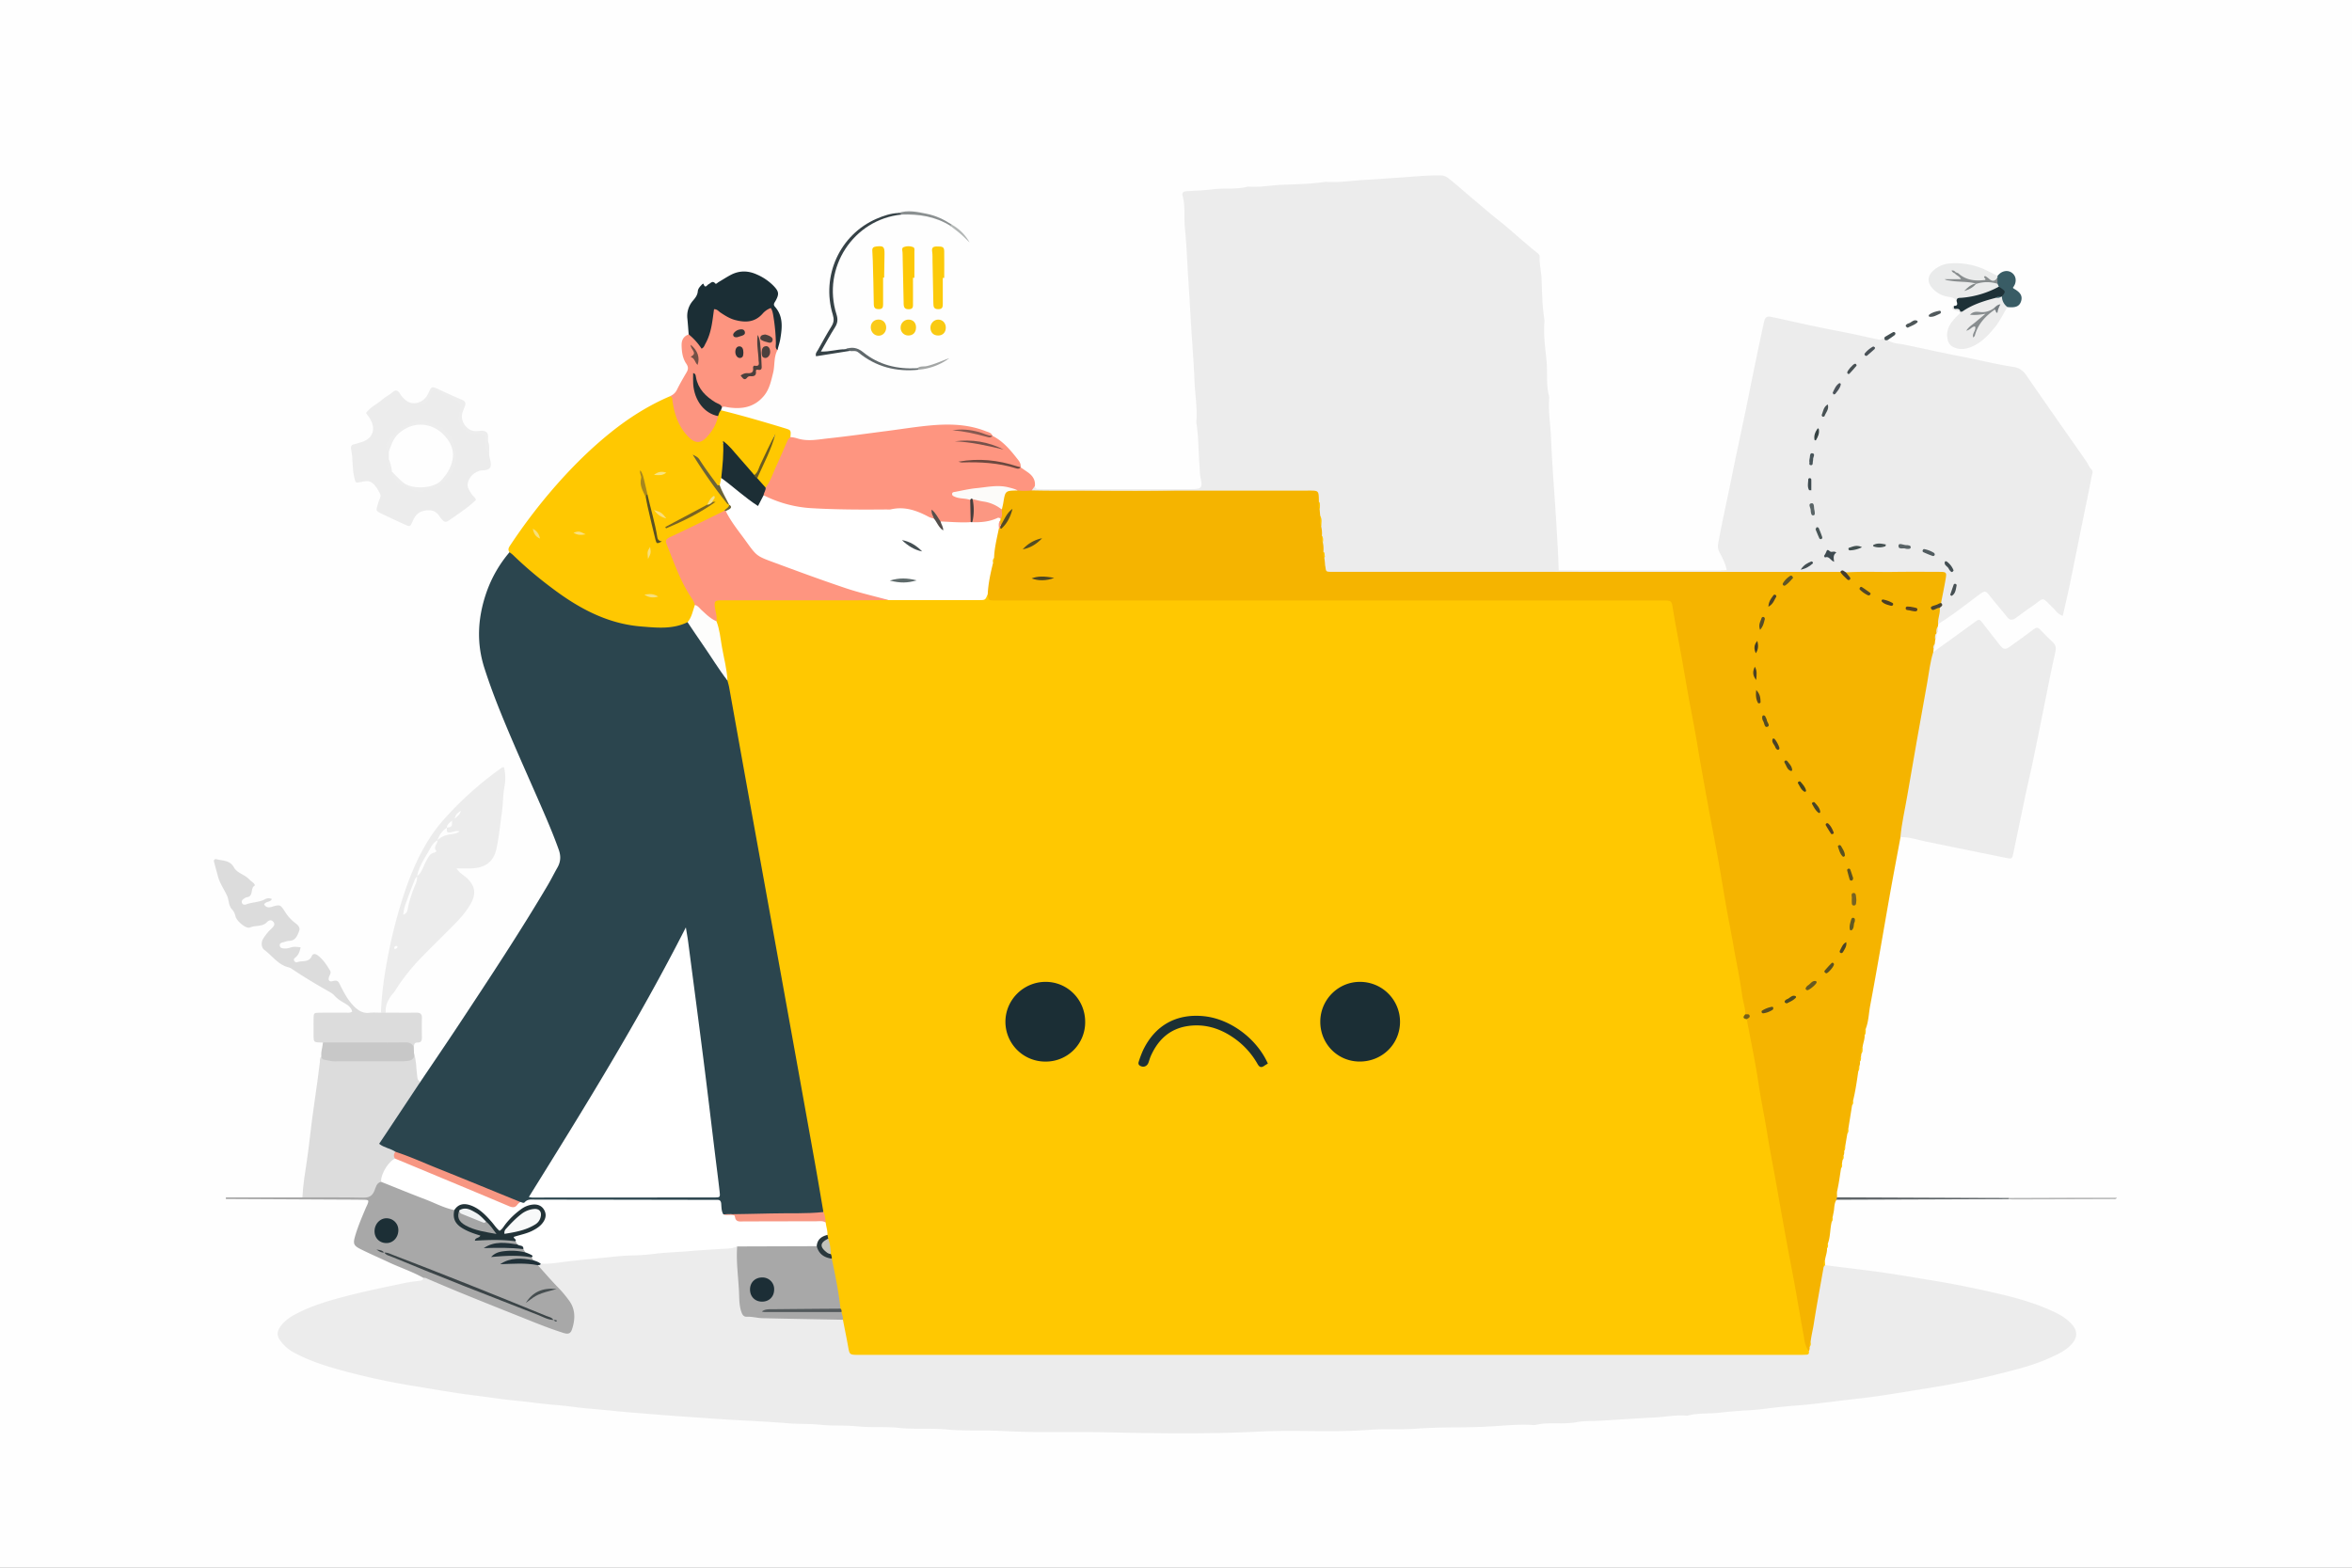 <svg xmlns="http://www.w3.org/2000/svg" viewBox="0 0 3000 2000"><rect x="0" y="0" width="3000" height="2000" fill="#808080" stroke="none"/><defs><style>.cls-1{fill:#fefefe;}.cls-2{fill:#ececec;}.cls-3{fill:#f5b400;}.cls-4{fill:#2b454e;}.cls-5{fill:#ffc801;}.cls-6{fill:#fe9580;}.cls-7{fill:#a8a8a8;}.cls-8{fill:#dcdcdc;}.cls-9{fill:#fd9580;}.cls-10{fill:#1b2e35;}.cls-11{fill:#c8c8c8;}.cls-12{fill:#eaebeb;}.cls-13{fill:#fcc806;}.cls-14{fill:#fcca0a;}.cls-15{fill:#fdc807;}.cls-16{fill:#364247;}.cls-17{fill:#395c65;}.cls-18{fill:#1e3137;}.cls-19{fill:#213035;}.cls-20{fill:#ededed;}.cls-21{fill:#606669;}.cls-22{fill:#faca18;}.cls-23{fill:#f9ca13;}.cls-24{fill:#f9c913;}.cls-25{fill:#60686b;}.cls-26{fill:#b5b6b6;}.cls-27{fill:#8b9091;}.cls-28{fill:#a3a6a5;}.cls-29{fill:#b2b6b5;}.cls-30{fill:#51595c;}.cls-31{fill:#4e5759;}.cls-32{fill:#444f52;}.cls-33{fill:#fff;}.cls-34{fill:#1f3038;}.cls-35{fill:#fcfbf9;}.cls-36{fill:#fb9782;}.cls-37{fill:#534a25;}.cls-38{fill:#534d24;}.cls-39{fill:#4c4624;}.cls-40{fill:#756324;}.cls-41{fill:#5e5527;}.cls-42{fill:#675a21;}.cls-43{fill:#595023;}.cls-44{fill:#4c4b24;}.cls-45{fill:#605922;}.cls-46{fill:#474626;}.cls-47{fill:#59511f;}.cls-48{fill:#5b5122;}.cls-49{fill:#514627;}.cls-50{fill:#574e24;}.cls-51{fill:#4a412a;}.cls-52{fill:#493f26;}.cls-53{fill:#4a4533;}.cls-54{fill:#554125;}.cls-55{fill:#4e3e27;}.cls-56{fill:#534c24;}.cls-57{fill:#4e4825;}.cls-58{fill:#494228;}.cls-59{fill:#554620;}.cls-60{fill:#434321;}.cls-61{fill:#574c29;}.cls-62{fill:#484328;}.cls-63{fill:#463d2c;}.cls-64{fill:#4b4224;}.cls-65{fill:#413c24;}.cls-66{fill:#735f1b;}.cls-67{fill:#fdfdfc;}.cls-68{fill:#f79682;}.cls-69{fill:#f89682;}.cls-70{fill:#3e4a50;}.cls-71{fill:#596366;}.cls-72{fill:#495157;}.cls-73{fill:#5a6567;}.cls-74{fill:#515c60;}.cls-75{fill:#485556;}.cls-76{fill:#475053;}.cls-77{fill:#4b535a;}.cls-78{fill:#475153;}.cls-79{fill:#475354;}.cls-80{fill:#48555a;}.cls-81{fill:#434e53;}.cls-82{fill:#464f53;}.cls-83{fill:#444f53;}.cls-84{fill:#425050;}.cls-85{fill:#364343;}.cls-86{fill:#3d4a4f;}.cls-87{fill:#1c2e35;}.cls-88{fill:#6b6338;}.cls-89{fill:#786423;}.cls-90{fill:#595123;}.cls-91{fill:#695b21;}.cls-92{fill:#a6861f;}.cls-93{fill:#fade7a;}.cls-94{fill:#f7df79;}.cls-95{fill:#f7e07d;}.cls-96{fill:#f8df7b;}.cls-97{fill:#f8e480;}.cls-98{fill:#f9e181;}.cls-99{fill:#f3e08e;}.cls-100{fill:#6b483f;}.cls-101{fill:#75514a;}.cls-102{fill:#865950;}.cls-103{fill:#544e4b;}.cls-104{fill:#453e3d;}.cls-105{fill:#223338;}.cls-106{fill:#3b4447;}.cls-107{fill:#1c2f36;}.cls-108{fill:#213138;}.cls-109{fill:#23323a;}.cls-110{fill:#464e50;}.cls-111{fill:#4b403d;}.cls-112{fill:#745046;}.cls-113{fill:#2f3236;}.cls-114{fill:#333638;}.cls-115{fill:#888d8e;}.cls-116{fill:#808787;}.cls-117{fill:#888d8f;}.cls-118{fill:#757c80;}.cls-119{fill:#1c2f34;}.cls-120{fill:#52595c;}.cls-121{fill:#29373c;}.cls-122{fill:#c3c3bc;}.cls-123{fill:#1c2e36;}.cls-124{fill:#5f6b6b;}.cls-125{fill:#454f53;}.cls-126{fill:#f8f9f9;}.cls-127{fill:#a5a6a6;}.cls-128{fill:#f0f3f4;}</style></defs><title>Asset 8</title><g id="Layer_2" data-name="Layer 2"><g id="Layer_1-2" data-name="Layer 1"><ellipse class="cls-1" cx="1500" cy="1000" rx="2121.32" ry="1414.21"/><path class="cls-2" d="M2328,1614c21.94,3,44,5.4,65.89,8.34,23.56,3.17,47,7.38,70.49,11.16,30.75,5,61.15,11.34,91.4,18.57,20.67,4.94,41,11.09,60.45,19.83,9.67,4.35,19,9.26,26.31,17.47s7.62,16.39.5,24.71c-7.38,8.63-17.41,13.14-27.29,17.71-23.29,10.78-48.16,16.44-72.92,22.68-16.08,4.06-32.29,7.23-48.52,10.37-17.84,3.46-35.82,6.23-53.76,9.17-16,2.61-31.95,5.2-48,7.49-12.43,1.77-24.94,3-37.42,4.53-15.74,1.89-31.47,3.9-47.24,5.64-9.21,1-18.48,1.49-27.7,2.4-10.52,1-21,2.11-31.52,3.51-7.55,1-15.25,1.41-22.73,1.87-11.57.71-23.2,1.77-34.66,3-12.5,1.31-25.23.16-37.55,3.28a8.75,8.75,0,0,1-3,.27c-13.67-1.13-27.14,1.74-40.72,2.39-23.16,1.11-46.3,2.8-69.46,4.14-9.9.57-20.07,0-29.71,1.82-17.46,3.32-35.27-.69-52.54,3.59a6.69,6.69,0,0,1-2,.09c-22.31-1.45-44.49,1.53-66.71,2.35-27.25,1-54.59.22-81.71,2.19-20.64,1.5-41.23.06-61.75,1.61-46.89,3.55-93.88-.19-140.7,2.21-63.26,3.23-126.53,2.35-189.7,1-45.92-1-91.88.68-137.7-1.8-23.62-1.28-47.29.29-70.72-1.93-20.31-1.92-40.64.17-60.72-2-17.65-1.91-35.3-.08-52.75-1.93-15.95-1.7-31.95-.35-47.72-2.07-13.31-1.46-26.56-.72-39.77-1.8-22.14-1.81-44.3-2.92-66.47-4.12-20.16-1.09-40.32-2.63-60.47-4q-26.24-1.77-52.48-3.94c-15.83-1.32-31.69-2.45-47.46-4.13-16.74-1.78-33.58-2.75-50.31-5.08-8.75-1.22-17.76-1.93-26.66-2.7-15.14-1.31-30.18-3.69-45.31-5.06-12.87-1.16-25.61-3.08-38.39-4.8-12.11-1.64-24.27-3-36.35-4.9-18.62-2.87-37.19-6-55.77-9.11a888,888,0,0,1-91.17-19.79c-20.84-5.8-41.37-12.25-60.47-22.64a50.5,50.5,0,0,1-18.32-16.44c-3.4-5.1-3.54-10,.19-15.67,5.18-7.9,12.38-12.87,20.35-17.09,19.81-10.46,41.12-16.75,62.66-22.39,25.64-6.72,51.58-12,77.51-17.43,5.81-1.21,11.76-1.87,17.67-2.52,2.61-.29,4.56-.87,4.84-3.83,4.91-3.41,9,.27,13,1.93,40.75,17.1,81.83,33.39,122.85,49.82,13,5.19,26,10.26,39.22,14.59,9.33,3,12.87.77,14.06-9.08,1.33-10.89-.16-21-7.79-29.86q-14.64-17-29.73-33.53c-2.76-3-7-5.48-5.56-10.81a11.65,11.65,0,0,1,5.83-3.42c37.59-4.53,75.27-8,113-11.14,29.77-2.46,59.55-4.88,89.34-6.83,15.41-1,30.85-4.56,46.45-1.8,2.6,3.44,2.31,7.51,2.48,11.48q1.3,31.38,4,62.67c.72,8.36,4.23,12.07,12.88,13.11a285.7,285.7,0,0,0,43.84,1.45c21.35-.75,42.5,2.29,63.79,2.28,3.33,0,6.67.41,9.36,2.79,5.84,9.09,5.08,19.87,7.38,29.84,1.85,8,5.58,11.49,13.59,11.06,3.65-.2,7.33,0,11,0q587.47,0,1175,0c6.3,0,12.69.76,18.8-1.36,2-1.14,2.81-3,3.39-5.09a19.05,19.05,0,0,0,1.19-7.55c5.6-31.26,9.14-62.89,16.88-93.77A5.63,5.63,0,0,1,2328,1614Z" transform="translate(0)"/><path class="cls-3" d="M2326.11,1616.18c-4.29,24.43-8.85,48.82-12.71,73.33-1.2,7.61-3.17,15.07-4,22.72-.76,2,.06,4.25-1.22,6.12a9.46,9.46,0,0,1-.92,5.44c-7.7-3-7.65-10.32-8.85-16.59-6.73-35-12.51-70.21-19-105.27-12.39-66.83-24.06-133.8-36.12-200.7-5.9-32.77-12.86-65.38-17.13-98.42,2.39-4.68-.6-8.22-2.62-12-9.15-44.75-16.46-89.82-24.62-134.73-22.41-123.27-44.31-246.64-66.65-369.92-3.08-17-3.23-17-20.32-17H1282.09c-5,0-10,.13-15-.24-5.73-.43-9.43-3-9.76-9.16.09-13.82,3.36-27.14,6.42-40.49.73-2.58,1.62-5.12,1.44-7.86,1.42-12.05,2.57-24.15,6.74-35.67a8.47,8.47,0,0,1,1.89-2.24c8.3-3.27,9.07-12.31,14.33-18-5.54,3.78-4.14,13.34-12.79,14.41a8.22,8.22,0,0,1-1.41-5.72,16.16,16.16,0,0,1,.48-3.09c1.18-4.17.68-8.51,1.22-12.75.2-2,.62-4,1-5.91,3.16-18.64,3.16-18.64,21.88-19.42,6.23.09,12.49-.55,18.69.59a20.58,20.58,0,0,0,7.78,1.48c67.25,0,134.57,1.82,201.74-.67,45.9-1.71,91.73-.33,137.57-1.63a81.64,81.64,0,0,1,9,.28c8.89.72,11.75,6.35,11.8,14.32-.17,4.09-.6,8.21.78,12.22a41.26,41.26,0,0,1,.9,8.29c0,4.78-.44,9.6,1.16,14.26a55.65,55.65,0,0,1,.86,11.16,25.11,25.11,0,0,0,1.17,9.35,64.27,64.27,0,0,1,.93,11.5c-.44,3.61,1,6.91,1.59,10.37,1.12,12,1.12,12.18,13,12.2,65.61.1,131.23-1,196.81.3,95.82,1.94,191.67,3.29,287.46,1.42,45.86-.89,91.72-.72,137.58-1.65a103.13,103.13,0,0,1,15.92.48,12,12,0,0,1,3.77,1.06c3.76,2,8,1.76,10.9-.69,38.53-1.59,77-.66,115.55-.49,9.15,0,11.86,3.53,10.9,12.69s-2.28,18.46-5.43,27.26c-1.68,4-5.05,5.89-10.46,7.27,3.69,0,6,.45,7.13,3,1.8,6.78-.21,12.85-3.46,18.68l-.39,3.4c-1.5,2.67.29,6-1.7,8.57v0c-2.09,2.32-.09,5.51-1.66,7.94-.2,1.82-.41,3.64-.61,5.47-1.14,2-.16,4.56-1.52,6.54-.12,1.35-.23,2.7-.35,4,1.62,4.27.75,8.54,0,12.8q-18.21,103.15-36.55,206.29c-1,5.81-1.2,12-5.28,16.92-4.55,24.53-9.25,49-13.61,73.57-8.37,47.16-16.19,94.42-25.09,141.48-1.83,9.68-1.94,19.75-5.52,29.1-1.69,2.56,0,5.75-1.55,8.35.32,5.43-2.07,10.41-2.66,15.7-1.37,2.49.31,5.54-1.46,8l-.5,4c-1.19,1.89-.09,4.29-1.41,6.14a10.31,10.31,0,0,1-.73,5.93c-.9,2-.05,4.28-1.27,6.18-1.84,12.67-3.63,25.36-6.71,37.81-1,1.9,0,4.22-1.28,6l-4.81,30c-.8,2,.05,4.26-1.23,6.12l-2.7,15.87c-1,1.85.11,4.17-1.34,5.92a10.82,10.82,0,0,1-.81,6.15c-.73,1.83.27,4-1.25,5.7-.23,1.43-.45,2.86-.68,4.29-.78,1.94,0,4.2-1.19,6.06-1.56,9.55-2.73,19.19-4.88,28.61-.69,3-.19,5.71-.27,8.55a4.27,4.27,0,0,1-.72,3.1c-3.21,4.8-2.51,10.51-3.62,15.79-.4,1.94-.78,3.88-1.16,5.82-1,2-.24,4.41-1.28,6.43-2.31,9.08-1.54,18.7-4.87,27.6-.74,2-.09,4.32-1.14,6.29.31,5.43-2.09,10.39-2.66,15.66C2326.16,1610.67,2327.88,1613.75,2326.11,1616.18Z" transform="translate(0)"/><path class="cls-4" d="M536.21,1380.13c16.33-24.28,32.86-48.45,49-72.88,38.85-58.9,77.86-117.71,113.75-178.5,4.22-7.16,7.88-14.65,12-21.86,4.28-7.42,4.63-14.76,1.73-22.91-4.93-13.8-10.44-27.34-16.2-40.8-19-44.34-39.24-88.14-57.36-132.85-7.76-19.12-15-38.43-21.28-58.08-10.51-32.71-8.38-65,2.81-97a160.81,160.81,0,0,1,29.25-50.77c5.37-2,7.66,2.55,10.48,5.29C686.26,735,715,756.2,746.12,774.51,772.39,790,801.19,795.23,831,797.4c15.69,1.14,31-1.07,46.23-4.62,3.42,1.18,5.07,4.18,6.87,6.94,15.3,23.36,31.47,46.13,46.49,69.7,6.24,19.09,8.15,39.07,11.7,58.68q54.56,301.65,108.8,603.35c1,5.43,3.19,11.14-1.66,16-4.31,3-9.26,3.57-14.25,3.58-35.1.07-70.21.53-105.31-.32-2.65-.07-5.31-.19-7.74-1.46a8.8,8.8,0,0,1-4.36-6.4c-.94-8.24-6.22-9.77-13.34-9.77-74.14-.08-148.27.27-222.41-.17-5.14,0-9.62,2.56-14.58,2.9-18.83-4.38-36-13.16-53.85-20.32q-54.48-21.93-109-43.66c-5.32-2.72-11.19-4.23-16.39-7.24-4.68-2.71-7-6.27-3.43-11.42,15.48-22.42,30-45.47,45.66-67.77A18.57,18.57,0,0,1,536.21,1380.13Z" transform="translate(0)"/><path class="cls-2" d="M1682.13,639.72a5.6,5.6,0,0,0,.13-1c-.24-12.81-.25-12.85-12.75-12.84l-329.65.09c-8,0-16-.2-24-.31-.45-3.19-.18-5.88,4.08-5.72.39,2.13,1.28,3.8,3.75,3.89s4.66.13,7,.13h189.92c11.64,0,13.48-1.84,10.89-13.46-1.33-6-1.1-11.86-1.59-17.8-1.43-17.48-1-35.1-3.82-52.48a12.46,12.46,0,0,1-.09-3c1.31-17-1.69-33.81-2.37-50.72-.87-21.82-2.57-43.64-4-65.46-1.37-21.49-2.45-43-3.91-64.47-1.47-21.82-2.13-43.74-4.35-65.43-1.42-13.85.79-27.93-3-41.56-1-3.74,1.11-5.36,4.88-5.61,11.24-.74,22.64-1.05,33.68-2.45,14.85-1.89,29.94.48,44.54-3.4a3.05,3.05,0,0,1,1-.07c14,1.22,27.8-1.62,41.72-2.24,18.5-.82,37.09-.87,55.48-3.72a8.83,8.83,0,0,1,2-.08c16.65,1.17,33.16-1.7,49.7-2.54,13.79-.7,27.76-1.9,41.55-2.75,18.51-1.15,37-3.33,55.68-2.83,4.86.14,8.2,2.94,11.41,5.53,10.08,8.11,19.67,16.81,29.61,25.08,10.44,8.69,20.56,17.75,31.29,26.12s20.77,17.55,31.14,26.36c5.81,4.94,11.55,10,17.55,14.68,2.19,1.72,4.46,3.17,4.3,6.2-.47,9.34,2,18.39,2.38,27.72.62,17.17.81,34.44,3.52,51.5a13,13,0,0,1,.16,3c-1.39,16.67.93,33.29,2.61,49.67,1.56,15.19-.81,30.62,3.25,45.55a9.06,9.06,0,0,1,.14,3c-1.25,17,1.73,33.8,2.42,50.71.91,22.15,2.34,44.33,3.93,66.46q2.24,31.23,4,62.47c.78,13.24,1.46,26.48,1.86,39.74-1,1-2.42,1.77-3.57,1.15-10.61-5.67-22.1-3.64-33.26-3.66q-112-.21-224-.1c-8,0-16,.75-23.85-1.58-.64-.19-1.34-.17-2-.36-3.68-1.13-6.31,7.3-9.95,1.59-2.06-3.22-.25-7.83-.78-11.79-.18-1.31-.14.36-.22-1-2.24-2.24-.87-5.64-2.56-8.06a38.29,38.29,0,0,0-.75-12.12c-.77-2.68.36-5.62-1.14-8.2a36.43,36.43,0,0,0-.93-11.86c-1-4.52.91-9.31-1.23-13.73l-.74-8.23C1682.43,646.46,1684,642.89,1682.13,639.72Z" transform="translate(0)"/><path class="cls-2" d="M1690,710c4.39,4.12-.17,10.4,3.39,14.89,5.1-1.52.29-6,3.48-8.8,7.46,7.63,17.34,5.89,26.84,5.89q124.71,0,249.42.15c3.77,0,9.69-3.06,10.59,4.78.18,1.64,2.87.87,4.47.76q48.94.12,97.88.24,52.95.06,105.89,0h10.55c-1.44-8.9-5.59-16-9.25-23.29a16.56,16.56,0,0,1-1.68-11.26c5.12-28.65,11.69-57,17.39-85.51,6.62-33.07,14.06-66,20.65-99q9.68-48.63,20.14-97.07c1.67-7.71,3.65-8.79,10.94-7.23,26.18,5.61,52.25,11.78,78.55,16.73,18.86,3.55,37.56,7.75,56.28,11.82,4.36,1,5.95-1.23,8.43-3.1,1.37,1.16,3,2.07,3.89,3.7,6.05,4.81,13.72,4.42,20.64,5.86,24.92,5.19,49.78,10.72,74.75,15.59,21.73,4.24,43.23,9.64,65.14,13,6.82,1,11.9,4.36,16.06,10.41,25.19,36.62,50.79,73,76.24,109.38,2.46,3.53,3.81,7.73,7,10.9,2.88,2.91.61,6.52.08,9.47-2.58,14.65-5.78,29.18-8.73,43.75-6.37,31.42-12.65,62.87-19.12,94.27-2.66,12.91-5.75,25.74-8.79,39.25-6-1.55-8.72-6.4-12.35-9.9-15.91-15.36-9.93-13.66-27.61-1.65-6.84,4.65-13.46,9.63-20.15,14.5-4.18,3-7.65,2.8-11-1.46-7-8.81-14.43-17.29-21.4-26.14-6.18-7.85-6.86-7.66-14.75-1.84-17,12.58-33.55,25.93-51.72,37-.7-6.94,2.91-13.47,2-20.43-.85-2.5,2.12-4,1.67-6.39,2-10.1,4.08-20.18,5.82-30.32,1.55-9,1.11-9.36-8.47-9.39-19-.07-37.92-.21-56.87.06-20.6.28-41.21-.71-61.8.61-2.55,2-4.69-.61-7.06-.6q-198.72,0-397.45-.09-121.34,0-242.67,0c-3,0-6,0-9,0-7-.14-7-.16-7.76-6.86-.4-3.62-.88-7.24-1.33-10.86A1.38,1.38,0,0,1,1690,710Z" transform="translate(0)"/><path class="cls-5" d="M877,793.75c-18.93,9.3-38.9,7.13-58.87,5.53-44.32-3.53-81.23-24-115.66-50.23a509.86,509.86,0,0,1-48.64-41.49,42.72,42.72,0,0,0-3.89-3c-2.92-3.81-.55-6.72,1.52-9.83a716,716,0,0,1,49.69-66.16c23.74-27.95,49.35-54,78-77,23.2-18.61,48.15-34.4,75.58-46.11,6.27-.38,5.45,4.76,6,8.26,2.24,14.74,7,28.32,17.24,39.52,9.33,10.24,15.73,10,24.42-.52a56.41,56.41,0,0,0,11.49-22.92c1.27-2.7,2.22-5.71,5.75-6.39,27.34,6.84,54.4,14.68,81.35,22.9,8,2.45,8,2.49,7.18,11.53-6.94,21-17.1,40.7-26.22,60.8a6.62,6.62,0,0,1-5.22,4.13,20.09,20.09,0,0,1-12.23-12.79c7.33-18,16.27-35.35,23.58-53.4.55-1.21-2.12-.62-.8-.44.36,0,.47.3.3.73q-9.1,22.51-19.72,44.35c-1.26,2.6-2.23,5.76-6.17,5.46-11.28-7.07-17.75-18.77-26.73-28.05-4.13-4.27-7.94-8.86-12.93-14.21,0,.11-.35,2.45.49,1.41,4.34,7.78,1.48,16.18,2,24.28.41,6.64-2.27,13.12-1.89,19.85-.25,3.59-1,7-3.37,9.89-6,3.8-7.69-2.12-9.85-5-7.43-10.07-14.26-20.58-21.23-31,12.73,20.42,27.52,39.34,42.07,58.45a8,8,0,0,1,1,2.7c-.08,4.69-4.18,6.26-6.9,8.92C903.08,665.59,880.7,675,859.1,686c-5.58,2.84-7.48,5.79-5,11.61C863,718.32,870,739.89,882.36,759c2.7,4.17,5.73,8.23,5.7,13.57C885.89,780.44,886,789.48,877,793.75Z" transform="translate(0)"/><path class="cls-2" d="M2424,1068c1.57-17.55,5.64-34.69,8.6-52q12.42-72.62,25.59-145.1c2.34-13,3.64-26.22,7.65-38.9,18.28-13.2,36.61-26.33,54.78-39.67,3.33-2.44,5-1.68,7.26,1.29,7.21,9.5,14.76,18.75,22,28.21,5.47,7.13,7.57,7.62,14.56,2.56,10-7.19,20-14.26,29.73-21.71,3-2.28,5-2.58,7.64.14,5.58,5.73,11.18,11.45,17,16.94,3.71,3.51,3.8,7.77,2.82,12-4.53,19.68-8.45,39.47-12.34,59.28-5.6,28.57-11.51,57.08-17.42,85.58-2.42,11.67-5.32,23.24-7.79,34.9q-8.13,38.35-16,76.76c-1.6,7.75-1.68,7.75-9.73,6.11-33.71-6.9-67.47-13.6-101.16-20.59C2446.16,1071.53,2435.46,1067.63,2424,1068Z" transform="translate(0)"/><path class="cls-6" d="M976.48,622.05c6.38-8.15,9.3-18,13.57-27.25,5.14-11,9.76-22.35,14.76-33.47.62-1.4,2.17-2.38,3.3-3.56,3.73-.14,7.2,1.11,10.72,2.06,12.58,3.42,25.15.76,37.58-.57,25.06-2.68,50-6.21,75-9.43,17.76-2.29,35.47-5.16,53.28-6.88,24.61-2.38,49.12-2.12,72.63,7.16,3.28,1.29,7.23,1.84,8.64,6-2.59,1.63-5,.48-7.53-.33-13.65-4.27-27.51-7.42-35-7.09,7.26-.59,20.72,3,34.14,6.84,2.82.8,5.44,2.66,8.39.53,12.72,6.41,21.83,16.84,30.4,27.75,2.79,3.54,6.26,7.1,5.48,12.36-3.44,1.74-6.52-.38-9.55-1.23-19.33-5.39-38.86-8.32-59-6a24.19,24.19,0,0,1-4.74.3c16.38-2.11,34.36-1,52.21,2.74,7,1.47,13.52,5.49,21.08,4.22,3,2.07,6,4.13,9,6.21,6.1,4.27,10,9.69,9.18,17.57l-4.08,5.73a90.08,90.08,0,0,1-17.91.05c-25.87-6-51-.34-78.25,3.89,7.35,5.33,16.11,2.37,19.94,9.65,1.43,8.87,2.35,17.71-.67,26.45-12.18,6.13-24.86,2.77-37.39,1.91-8-1.06-7.3-10.2-13-14-.57-.69-.9,1.46-.12.38.32-.46.74-.46,1,.1,1.19,3,6.79,6,.06,9.13a7.53,7.53,0,0,1-3.92-.67c-18.3-11.18-38.34-10.41-58.78-9.88-32.27.83-64.61,1.11-96.83-1.93-20-1.89-39.53-5.57-56.38-17.67C971.73,628.68,972.54,625,976.48,622.05Z" transform="translate(0)"/><path class="cls-7" d="M686.11,1614.2c8.45,9.36,16.64,19,25.44,28a151.14,151.14,0,0,1,14.69,17.52c8,11.14,7.48,23.77,3.35,36.22-1.84,5.53-4.87,6.45-11.05,4.52-18.37-5.78-36.17-13.12-54-20.25-40.68-16.24-81.43-32.3-121.6-49.78a8.91,8.91,0,0,0-2.95-.21c-14.21-8-29.78-13.09-44.5-20-11.42-5.39-23-10.37-34.35-16-10.6-5.25-11.21-7.29-7.69-18.93,3.57-11.8,8.43-23.09,13.22-34.41.65-1.53,1.48-3,2.08-4.54,1.9-4.9,1.54-5.57-4.09-5.69-10-.22-20-.21-29.95-.26l-139.73-.7h-6.87v-2.11h97.68c4.07-2.91,8.79-2.51,13.4-2.52,19.51-.06,39-.27,58.52.09,8.79.16,15.54-1.74,19-10.71,1.28-3.36,3.38-6.49,7.08-7.91a10.16,10.16,0,0,1,6.84.29c29.84,12.14,60.25,22.87,89.47,36.51.21,14.43,8.78,22,21.43,26.5a73.93,73.93,0,0,1,9.25,3.74c4.52,2.32,4,4.69,1.1,6.41,15,.41,31.1-3.72,46.67,3.21,1.37,1.55,2.82,3.08,1.27,5.32-11.14,1.57-22.49-1.32-32,1.12,12.52.39,26.82-2.74,40.49,3.3,1.56,1.47,2.83,3,1.84,5.37-11.32,2.18-22.9-1.36-32.82,1.39,12.79.33,27.23-2.82,41,3.24,1.56,1.48,2.84,3,1.82,5.38-11.31,2.41-23.07-2.06-32.23,1.9C659.36,1610.1,673.31,1605.89,686.11,1614.2Z" transform="translate(0)"/><path class="cls-8" d="M486.1,1507.74c-6,1.34-6.72,7.06-8.48,11.31-2.83,6.81-6.92,9-14.34,8.84-25.83-.55-51.69-.29-77.53-.34.71-15.91,3.4-31.56,5.74-47.28,2.58-17.34,4.29-34.8,6.57-52.19,2.07-15.74,4.43-31.44,6.61-47.17q1.75-12.77,3.3-25.57c.31-2.59-.42-5.4,1.94-7.44,18.27,5,37,2.62,55.48,3,14.27.3,28.56-.16,42.84.14,7.7.16,14.44-1.39,19.84-7.14,2.95,8.77,2.69,18,3.85,27,.47,3.68.12,7.39,4.29,9.19l-43,64.75c-3.12,4.69-6.27,9.36-9.62,14.37,6.33,5.07,14.38,5.83,20.67,10.07,1.7,3,1.15,6.08.17,9.15C495.3,1486.36,491,1497.23,486.1,1507.74Z" transform="translate(0)"/><path class="cls-2" d="M624,578c-.5,4.1,1.37,7.82,1.89,11.74.89,6.65-1.19,9.24-7.73,10.18-1,.14-2,0-3,.09-9.4.66-18.37,9.23-18.74,18.44-.17,4.48,2.86,8,5,11.73,1.5,2.53,4.6,3.86,5.66,7.55-5.88,5.93-12.77,11-19.76,16-4.33,3.08-8.78,6-13.08,9.1-5.55,4-6.93,4-11.54-1.19-1.32-1.48-2.18-3.35-3.45-4.86-3.82-4.51-7.81-6.33-14.58-5.75-9.91.85-14.73,5.45-18.29,13.84-3.19,7.55-3.63,7.31-10.77,4-9.63-4.52-19.37-8.82-28.91-13.5-7.38-3.62-7.28-3.82-4.94-11.43.29-1,.58-1.91.81-2.88.86-3.76,4.16-7.24,2.09-11.35-2.54-5-5.3-10.08-9.87-13.62s-9.46-2.16-14.36-1.18c-7.37,1.46-6.81,1.34-8.61-6.09-2.68-11.06-1.52-22.42-3.59-33.55-1.4-7.52-.43-7.68,7.32-9.48,1.29-.3,2.5-.93,3.79-1.25,15.62-3.9,20.9-16.22,12.78-30.09-1.49-2.55-3.4-4.86-5.3-7.55,5.56-7.74,14.47-11.45,21.36-17.58,3.92-3.49,9-5.64,12.94-9.25,3.12-2.85,6-2.32,8.38,1.12.75,1.1,1.33,2.32,2.15,3.36C516.83,511.08,522.8,516,532,514c7.42,1.1,11.59-2.57,14.47-9.1,4.57-10.34,5.17-10.47,15.41-5.39,6.82,3.38,13.88,6.28,20.53,10,6.2,3.45,9.77,8.46,5.86,15.56-7.1,12.92,9,28.71,21,27.05,10-1.39,10.8.08,11.3,10.58C620.79,568,621,573.32,624,578Z" transform="translate(0)"/><path class="cls-9" d="M915.91,530.81c-2,10.35-7.3,19-14.22,26.62-7.71,8.49-14.74,8.57-23,.49-12.83-12.61-18.39-28.64-20.84-46-.37-2.58.17-5.47-3.19-6.52a16.6,16.6,0,0,0,9-8.59c3.7-7.43,7.86-14.65,12.08-21.81,2.28-3.87,2.38-7-.33-10.93-4.64-6.75-5.75-14.62-6-22.79-.26-7.29,2.21-12.15,9.08-14.66,8.61-.09,10.75,8.84,17.13,12.66,7-9.75,9-20.8,10.83-31.9,2.91-17.35,2.93-17.3,17.72-8.51,7.18,4.26,14.6,7.93,23.18,8.42s16.51-1.35,22.64-8A26.6,26.6,0,0,1,973.7,396c8.86-6.64,12.71-5.44,14.95,5.33a161.26,161.26,0,0,1,3,45.35c-4.94,9.06-3.15,19.42-5.54,29-2.59,10.33-4.62,20.76-11.67,29.28C962,520,945.55,522.49,927.52,519.46c-2.33-.4-4.41-1.24-6.6.14-20.32-7.43-33.3-22.12-34.82-39.41,1,22.63,7.36,36.2,20.23,44.08C909.62,526.28,914.21,526.47,915.91,530.81Z" transform="translate(0)"/><path class="cls-8" d="M492.08,1291.91c13,0,25.91.18,38.86,0,4.92-.06,7.36,1.47,7.19,6.8-.26,8.29-.15,16.6,0,24.9,0,3.9-1,6.53-5.47,6.38-4.24-.13-4.66,2.84-4.81,6-8.88-3.31-18.13-2.89-27.36-2.88q-37.21,0-74.45,0c-4.93,0-10,.4-14.21-3.11-.66,0-1.33,0-2,0-9.77-.28-9.79-.28-9.85-10,0-6.67-.11-13.33,0-20,.16-7.76.25-7.9,7.87-8,11.33-.14,22.66,0,34-.07,2.26,0,4.66.52,7.37-1.36-1.19-5.48-5.54-8.32-10-10.91s-9-5.38-12.62-9.54c-2.31-2.66-5.76-4.45-8.93-6.24-15.29-8.64-30.33-17.69-44.93-27.49a14.29,14.29,0,0,0-4.44-2.24c-13.46-3.15-20.86-14.73-31.12-22.3-3.73-2.75-4.39-9.14-1.83-13.72a64.61,64.61,0,0,1,6.42-8.84c1.46-1.81,3.27-3.32,4.9-5,2.43-2.48,4.86-5.12,1.68-8.53-2.69-2.9-5.62-1.65-7.84.69-5.93,6.27-14.6,3.68-21.68,6.81-4.8,2.12-16.94-8-18.49-14.32a18.79,18.79,0,0,0-4.34-8.75c-4.76-5-3.76-11.84-6.42-17.53-3.89-8.31-9.32-15.91-11.68-24.94-1.59-6.07-3.34-12.11-4.89-18.19-.71-2.8,1.35-3.9,3.39-3.32,7.86,2.22,16.76.87,22.07,10.53,3.87,7.07,13.68,9,19.43,15.11,1.8,1.91,4.08,3.36,6,5.18a8.78,8.78,0,0,1,1.32,2.57c-6.49,2.93-1.22,14-10.44,15.11a9.87,9.87,0,0,0-3.57,1.74c-1.79,1.1-3.27,2.65-2.75,4.87.72,3.09,3.69,3.19,5.67,2.44,7.72-2.93,16.33-2.48,23.73-6.44a9.33,9.33,0,0,1,8.89-.38c-1.82,4.43-7.66,2.54-9.87,7,2.25,3.51,5.16,4.3,9.66,3,11.11-3.29,11-3,17.62,7.21A51.72,51.72,0,0,0,374.63,1176c3.67,3,9.2,6.2,6.8,12.08-2.25,5.53-4.39,12.09-12.56,12.2-2.58,0-5.13,1.26-7.71,1.86s-4.77,1.49-4.26,4.44c.47,2.74,2.94,3.33,5.4,3.41a19.49,19.49,0,0,0,7.86-1c4.17-1.61,8.39-1,13.27-.41-1.11,5.61-2.83,10.07-7,13.28-1.17.9-2,2-1.41,3.31.67,1.64,2.33,3.07,3.9,2.43,6.33-2.55,15.16.89,18.89-8.13,1.25-3,4.31-2.84,6.82-1.08,7.25,5.09,11.84,12.44,16.36,19.8,1.36,2.22.42,4.24-.64,6.52-2.51,5.38-.87,8.37,4.4,6.9,6.69-1.86,7.39,1.71,9.67,6.2,4.18,8.2,8.61,16.63,14.68,23.4,5.41,6,12.05,12,21.82,10.88,4.94-.57,10-.14,15-.16A4.67,4.67,0,0,1,492.08,1291.91Z" transform="translate(0)"/><path class="cls-2" d="M492.08,1291.91h-6.15c.76-23.2,4-46.12,8.31-68.87a629.43,629.43,0,0,1,21.8-84.61c8.63-25.56,19.27-50.13,34.23-72.59A201.4,201.4,0,0,1,570.13,1041a436.33,436.33,0,0,1,70.14-61.79c.47-.32,1.24-.23,2.6-.46a59.73,59.73,0,0,1,.51,25.27c-1.93,10.49-1.64,21.07-3.11,31.57-2.2,15.71-3.75,31.54-7,47-3.48,16.74-14.22,24.69-32.09,25.28-5.83.2-11.67,0-18.82,0,4.15,6.59,9.88,9,14,13.11,9.32,9.32,11.3,18.71,4.32,31.41-5,9.08-11.6,17-18.74,24.39-14.38,14.82-29.31,29.1-43.69,43.92a260.58,260.58,0,0,0-34.53,43.53c-1.39,2.24-3.38,4.1-4.92,6.26C494.3,1277,491.12,1283.79,492.08,1291.91Z" transform="translate(0)"/><path class="cls-10" d="M991.64,446.63c-3.26-2.53-1.88-6.12-2-9.28a235.5,235.5,0,0,0-3.5-35.66c-.54-3-1.09-5.88-3-8.74a25.06,25.06,0,0,0-10.39,7.16c-9.95,11.29-22.14,11.61-35.29,8.08-6.83-1.83-12.71-5.6-18.55-9.47-2.36-1.56-4.11-4.36-8.15-4.24-2.12,15-3.33,30.31-10.93,43.89-1.26,2.25-1.84,5.07-5,6.43a76.48,76.48,0,0,0-16.4-18.19c-.54-6.62-1-13.26-1.64-19.88a29.74,29.74,0,0,1,7.09-23.18c3.05-3.58,5.77-7,6.18-12,.27-3.31,2.77-6,5.11-8.38.58-.6,1.89-1.81,2.24-.8,2.2,6.28,4.36,1.19,6.57.14,2.64-1.25,4.85-5,8.37-.85,1,1.21,2.85-1,4.23-1.81,5.15-3,10.17-6.31,15.45-9.1,11.06-5.86,22.34-5.63,33.6-.45A67.07,67.07,0,0,1,986.9,364.9c6.6,7,7.06,10.21,2.5,18.64-1.4,2.6-3.7,4.66-.88,7.86,10.67,12.12,9.2,26.43,6.81,40.75C994.52,437.05,992.89,441.81,991.64,446.63Z" transform="translate(0)"/><path class="cls-11" d="M411.8,1330c35.09,0,70.18.14,105.26-.18,5.38,0,8.65,1.54,10.76,6.18.08,2.63.17,5.26.25,7.89,1,5.82-1.93,8.71-7.36,9.48a56.5,56.5,0,0,1-7.9.56c-28.54,0-57.08-.07-85.62.12-4.77,0-9.13-1.33-13.67-2.1-2.4-.41-3.27-2-3.61-4.07C409.15,1341.79,411.59,1336,411.8,1330Z" transform="translate(0)"/><path class="cls-12" d="M2495.67,384c-3-4.9-8.43-4.78-13-5.84a32.72,32.72,0,0,1-18.35-11c-6.06-7.16-5.85-14.55.88-21.24a34.63,34.63,0,0,1,22.23-9.83,89.83,89.83,0,0,1,47.09,9.17c4.46,2.18,8.88,4.46,13.32,6.69a3.23,3.23,0,0,1,.8,2.62c-1,3.45-3.56,5.19-6.72,4.25-6.14-1.85-12.07-.16-17.93.62-11.56,1.55-20.08-4.1-28.45-10.44a2.39,2.39,0,0,1-1.18-1c.4.92,1.45,1,2.16,1.66,2,1.85,6.58,2.16,5,6.11-1.19,3-4.54,1.46-7.08,1.32-4.25-.23-8.51-.19-12.76,0,12.61-.23,25.13.92,37.63,2.36-1.79,3.91-1.79,3.91-9.37,8.42,4.12-2.12,8.24-4.22,11.78-7.34,8.85-2.44,17.69-2.78,26.54,0,1.7,1.57,2.75,3.4,2.25,5.82-5.76,7.33-14.68,8.58-22.68,11.3C2517.44,381.14,2506.47,382.29,2495.67,384Z" transform="translate(0)"/><path class="cls-2" d="M2560.51,391.72c-5.56,8.89-9.93,18.51-16.69,26.65-7.22,8.68-14.86,16.92-25.08,22.19-8.43,4.34-17.1,6.54-26.44,2.59-5.16-2.18-7.4-6.07-8.32-11.37-2.11-12.32,4.59-20.78,12.36-28.71,1.62-1.65,3.69-2.77,4-5.35,12.34-12.19,28.44-15.94,44.47-19.87,2.39-.33,4.78-.69,7.19-.87a4.9,4.9,0,0,1,2.63,1C2556.37,382.61,2560,386.51,2560.51,391.72Z" transform="translate(0)"/><path class="cls-13" d="M1126.41,354.16c0,11.29-.07,22.57,0,33.85,0,3.76-.51,6.35-5.26,6.39-4.53,0-6.55-1.3-6.61-6.18-.25-18.6-.8-37.2-1.29-55.79-.12-4.32-.48-8.62-.64-12.94-.12-3.23,1.5-4.6,4.78-5,9.52-1.1,10.94,0,10.82,9.76-.1,8.64-.28,17.27-.42,25.91,0,1.33,0,2.66,0,4Z" transform="translate(0)"/><path class="cls-14" d="M1202.55,354.6c0,10.95,0,21.9,0,32.85,0,3.93-.23,7-5.74,7-5.84,0-6.23-3.13-6.29-7.59-.25-17.93-.69-35.86-1.08-53.79-.08-4,.17-8-.44-11.93-.76-4.82.77-6.64,5.67-6.71,7.83-.12,9.63.65,9.71,6.27.16,11.29,0,22.58,0,33.87Z" transform="translate(0)"/><path class="cls-15" d="M1164.53,354.4c0,11,.06,21.9,0,32.84,0,3.57.47,7.25-5.41,7.27s-6.41-3.25-6.5-7.57q-.58-27.87-1.21-55.75c-.06-3-.08-6-.23-9-.12-2.58-1.47-5.93,1.72-7a16.77,16.77,0,0,1,11.7.06c2.49,1,1.71,4.06,1.72,6.29.07,11,0,21.91,0,32.87Z" transform="translate(0)"/><path class="cls-16" d="M1083.85,447.66l-43,6.84c-1.12-3.87,1.17-5.77,2.38-7.94,5.66-10.14,11.2-20.37,17.33-30.22,3.08-4.94,3.43-9.15,1.7-14.8-15.14-49.48,9-102.26,55.82-122.48,8.84-3.82,18-6.91,27.73-7.33,2-.58,4.24-1.75,4,2-61.28,6.24-101.63,67.88-82.9,127.2,2,6.35,1.63,11.09-1.86,16.6-6.2,9.76-11.7,20-18,30.95,11.08.42,20.62-2.91,30.42-2.88C1079.77,445.65,1083,443,1083.85,447.66Z" transform="translate(0)"/><path class="cls-17" d="M2560.51,391.72a17,17,0,0,1-7.06-13.25c2-5.24-2.11-8.65-3.9-12.75l-1.65-3.63c-1.6-2.72-1.26-5.46-.08-8.2a5.63,5.63,0,0,0,0-1.92,30.94,30.94,0,0,1,3.52-3.45c5.18-3.68,11.2-3.63,15.49,0,4.07,3.42,5.28,8.68,3.12,14.34a29.44,29.44,0,0,1-2.49,4.23,7.83,7.83,0,0,0,1.41,1.29c8.46,4.68,11.18,9.59,8.93,16.25C2575.67,390.88,2570.78,392.89,2560.51,391.72Z" transform="translate(0)"/><path class="cls-18" d="M2549.55,365.72c1.07.68,2.18,1.3,3.19,2.06,5.55,4.14,5.54,4.16.71,10.69l-.84-.06c-2.09,1-4.62-.11-6.57,1.45-15,3.94-29.85,8.44-42.85,17.42-.72.49-1.91.31-2.89.44l.06.08c-1.69-2.13-4-2.64-6.59-3.09s-4-2.15-1.19-4.5c5.19,0,3.87-3.21,3.09-6.17,0-4.53,3.32-3.89,6.21-4.11A120,120,0,0,0,2549.55,365.72Z" transform="translate(0)"/><path class="cls-19" d="M915.91,530.81c-17.16-3.2-30.17-19.39-31.72-40.79-.33-4.6-.05-9.25-.05-14.06,3.32.73,3.23,3.36,3.6,5.39,2.71,14.95,12.43,24.37,24.71,31.91,3,1.84,7.11,2.29,8.47,6.34-.45,1.25-.9,2.5-1.34,3.74C917.52,525.43,916.79,528.15,915.91,530.81Z" transform="translate(0)"/><path class="cls-20" d="M624,578c-5.41-3.57-6.52-8.6-5.52-14.72,1.39-8.41-.6-10.34-9-9.47-10.48,1.09-21.21-6.12-24.66-16.19-1.47-4.29,1-7.78,1.67-11.55,1.62-8.91.88-12.69-6.83-16-6.72-2.88-12.9-6.64-19.38-9.89-7.74-3.88-9.27-3.31-12.24,5.15-2.06,5.87-5.31,9.82-11.7,10.56A4.36,4.36,0,0,1,532,514c7.2-1.88,11.77-6.27,14.77-13.25,3.39-7.88,4.49-7.84,12.05-4.38,9.93,4.53,19.75,9.3,29.84,13.41,4.86,2,6.09,4.48,4,9.09-.95,2.1-1.54,4.36-2.4,6.5-4.2,10.41,4.13,23.78,15.35,24.62,4.91.36,10.57-1.81,14.55,1.15,4.24,3.15,1.21,9.33,3,14.07C624.58,569,623.78,573.7,624,578Z" transform="translate(0)"/><path class="cls-21" d="M2342.32,1530.59l.72-3.1,163.78.65q27.46.12,54.93.17c.82.29,1.09.61.84.94a1,1,0,0,1-.79.52Z" transform="translate(0)"/><path class="cls-22" d="M1130.34,417.57c.16,5.89-3.94,10.57-9.39,10.73s-10-4.37-10.26-10.11c-.28-5.91,3.71-10.33,9.51-10.52S1130.19,411.63,1130.34,417.57Z" transform="translate(0)"/><path class="cls-23" d="M1206.39,418c0,6.06-4,10.1-9.77,10.05-6,0-9.84-3.94-9.84-10.06,0-5.54,4.58-10.28,9.92-10.26C1202.26,407.7,1206.43,412.12,1206.39,418Z" transform="translate(0)"/><path class="cls-24" d="M1168.39,418c-.17,6.23-3.89,10-9.84,10a9.77,9.77,0,0,1-9.77-10.21,10.12,10.12,0,0,1,10.06-10.05C1164.74,407.8,1168.55,411.89,1168.39,418Z" transform="translate(0)"/><path class="cls-25" d="M1083.85,447.66c-1.68-2.13-4.32-1.25-6.43-2,8.56-3.25,15.73-2.76,23.6,3.69,19.85,16.26,43.48,21.8,68.86,20.5,2-.84,2.33.07,1.82,1.8-28.52,3-54.41-3.59-76.72-21.93C1091.13,446.51,1087.49,448.55,1083.85,447.66Z" transform="translate(0)"/><path class="cls-26" d="M2561.8,1529.77a4.21,4.21,0,0,0-.05-1.46q39-.15,77.93-.28c20,0,39.91,0,60.53,0-1.59,2.39-3.2,1.75-4.5,1.76q-64,.26-127.95.4C2565.77,1530.18,2563.78,1529.91,2561.8,1529.77Z" transform="translate(0)"/><path class="cls-27" d="M1149.8,273.75c-.86-1.6-2.76-1.16-4-2,12.18-4.19,24.24-1.4,36.19,1,11.47,2.3,22,7.18,31.74,13.65.28.75.53,1.53-.35,2-.34.2-.86-.06-1.35-.43C1192.92,276.06,1171.82,272.91,1149.8,273.75Z" transform="translate(0)"/><path class="cls-28" d="M1171.7,471.61l-1.82-1.8c3.59-3.12,8.24-1.86,12.34-2.81,10-2.31,19.06-6.71,28.6-10A76,76,0,0,1,1171.7,471.61Z" transform="translate(0)"/><path class="cls-29" d="M1212,288l1.7-1.61a58.46,58.46,0,0,1,23,22.9c-3.8-3.63-7.46-7.42-11.44-10.84C1221,294.77,1216.45,291.45,1212,288Z" transform="translate(0)"/><path class="cls-30" d="M2475.7,398.33c-.25.55-.36,1.41-.78,1.6-4.42,2-8.62,4.84-13.79,4.19-1.15-.14-1.22-2-.71-2.41,3.85-3.26,8.67-4.31,13.45-5.27C2474.71,396.27,2475.67,397.13,2475.7,398.33Z" transform="translate(0)"/><path class="cls-31" d="M2433.26,418.13c-1-.66-1.65-.92-2-1.41a1.65,1.65,0,0,1,.27-2.52,7.76,7.76,0,0,1,2.53-1.55c3.93-.88,6.72-5.81,11.54-3.28a1.9,1.9,0,0,1,.2,1.76C2442.13,414.6,2437.33,415.94,2433.26,418.13Z" transform="translate(0)"/><path class="cls-32" d="M2407.87,433.69c-3.54,1.13-4.81-.13-3.89-3.7,3.4-2,6.79-4.07,10.23-6a2.29,2.29,0,0,1,3.34.94,2.89,2.89,0,0,1-.86,2.58C2413.84,429.68,2410.83,431.65,2407.87,433.69Z" transform="translate(0)"/><path class="cls-2" d="M2492.58,390.21c-.63,2-1.16,4.16,2.11,3.86,3-.29,5.31.15,5.67,3.73a68,68,0,0,1-7.27-1.89C2489.29,394.48,2488.4,392.5,2492.58,390.21Z" transform="translate(0)"/><path class="cls-5" d="M2378.22,1320.5c0-2.88-1.17-6,1.55-8.35C2379.82,1315,2380.29,1318,2378.22,1320.5Z" transform="translate(0)"/><path class="cls-5" d="M2374.1,1344.16c.11-2.73-.94-5.66,1.46-8C2375.75,1339,2376.18,1341.79,2374.1,1344.16Z" transform="translate(0)"/><path class="cls-2" d="M2468.31,815.94c-.37-2.84-.5-5.63,1.66-7.94C2469.91,810.75,2470.87,813.71,2468.31,815.94Z" transform="translate(0)"/><path class="cls-5" d="M2326.11,1616.18c.11-2.74-1-5.7,1.49-8q.17,2.89.35,5.78Z" transform="translate(0)"/><path class="cls-2" d="M2470,808c-.21-3-.41-6,1.7-8.57C2471.86,802.4,2473,805.6,2470,808Z" transform="translate(0)"/><path class="cls-5" d="M2336.26,1558.63c-.17-2.26-.76-4.61,1.28-6.43C2337.84,1554.49,2338,1556.74,2336.26,1558.63Z" transform="translate(0)"/><path class="cls-5" d="M2372.19,1354.3c-.14-2.18-.63-4.45,1.41-6.14A6.68,6.68,0,0,1,2372.19,1354.3Z" transform="translate(0)"/><path class="cls-5" d="M2370.19,1366.41c-.13-2.17-.65-4.43,1.27-6.18C2371.86,1362.46,2371.79,1364.59,2370.19,1366.41Z" transform="translate(0)"/><path class="cls-5" d="M2350.06,1480c0-2-.45-4.08,1.25-5.7C2351.81,1476.38,2351.67,1478.34,2350.06,1480Z" transform="translate(0)"/><path class="cls-5" d="M2330.25,1592.52c-.18-2.19-.72-4.46,1.14-6.29C2332,1588.5,2331.91,1590.66,2330.25,1592.52Z" transform="translate(0)"/><path class="cls-5" d="M2362.2,1410.27c-.13-2.13-.64-4.35,1.28-6C2364,1406.44,2363.89,1408.52,2362.2,1410.27Z" transform="translate(0)"/><path class="cls-2" d="M2466.18,828a7.71,7.71,0,0,1,1.52-6.54C2468,823.79,2468.51,826.2,2466.18,828Z" transform="translate(0)"/><path class="cls-5" d="M2356.16,1446.34c-.11-2.14-.61-4.37,1.23-6.12C2357.78,1442.42,2357.78,1444.54,2356.16,1446.34Z" transform="translate(0)"/><path class="cls-5" d="M2352.12,1468.13c-.07-2.09-.53-4.27,1.34-5.92C2353.81,1464.36,2353.83,1466.44,2352.12,1468.13Z" transform="translate(0)"/><path class="cls-5" d="M2348.19,1490.33c-.12-2.12-.64-4.33,1.19-6.06A6.14,6.14,0,0,1,2348.19,1490.33Z" transform="translate(0)"/><path class="cls-5" d="M1050.27,1546.28c-3.56-20.66-7-41.35-10.69-62q-18.78-104.68-37.7-209.34-21.55-119.4-43.18-238.77Q944.33,956.59,930.07,877c-.52-2.92-1.44-5.78-2.17-8.67-6.1-14.6-7.56-30.28-10.48-45.6-2.06-10.78-4.41-21.51-6.22-32.36-4-27.31-3.79-27.58,23.67-27.56,66.19.06,132.38-.2,198.56.25,33.91-.39,67.83-.15,101.74-.1,8.66,0,17.17.1,24.71-5,1.06,7.87,1.06,7.9,7.84,8.1,2.66.08,5.33,0,8,0h844.5c12.34,0,11.88.09,13.91,12.63,3.16,19.57,7.06,39,10.56,58.56,3.85,21.46,7.37,43,11.44,64.41,3,15.92,6.1,31.81,8.74,47.8,4.16,25.11,8.71,50.14,13.27,75.18,4.27,23.41,8.89,46.76,13.1,70.18,3.8,21.14,7.16,42.35,10.89,63.5,2.82,16,6.1,31.82,8.85,47.78,3.64,21.17,8.32,42.16,11.12,63.48,1.08,8.18,4.16,16,4,24.45,1.29,1.87,1.42,4.1,1.93,6.21,5.12,27.62,11,55.13,15.12,82.9,3.26,21.93,7.94,43.57,11.37,65.46,3,18.9,6.84,37.73,10.19,56.61,4.46,25.06,8.86,50.13,13.42,75.16,3.5,19.2,7.32,38.33,10.8,57.53,3.83,21.14,7.3,42.34,11.2,63.47,1.43,7.74,1.92,15.89,7.12,22.48.32,2.17.1,4.14-2.59,4.36-3,.25-6,.26-9,.26H1095.28c-11.82,0-11.65-.05-13.65-11.45-2-11.12-4.3-22.17-6.48-33.25-2.47-2.67-3.33-6-3.8-9.46-.29-2-1.06-3.94-1.46-6-3.56-20.14-7.64-40.18-10.7-60.4-.35-2.62-1.39-5.11-1.63-7.75-.88-6.6-2-13.17-3.26-19.7a33,33,0,0,1-.9-4.51c-.81-5-2-9.91-2.21-15C1051.05,1556.06,1048.43,1551.31,1050.27,1546.28Z" transform="translate(0)"/><path class="cls-33" d="M1053.24,1559.74c.45,5.28,2.53,10.34,2.17,15.73-6.23,4.82-9.65,12.4-16.38,16.77-30.49,2-61,.71-91.5.68a9.9,9.9,0,0,1-7.26-2.76c-7.12,3.34-15.1,2.74-22.44,3.28-12.51.94-25.11,1.5-37.63,2.62-15.13,1.35-30.32,1.67-45.44,3.53a272.44,272.44,0,0,1-28.66,2.08c-12,.19-23.86,1.61-35.62,2.83-16,1.65-32.18,3-48.22,5-10.74,1.31-21.64,3.33-32.62,2.65-3.91.15-7.39-.64-9.52-4.36L678,1604c-1.94-3-6.52-2.58-7.88-6.27l-2.56-4.15c-2.32-2.15-6-2.56-7.42-5.88q-1.27-2.06-2.57-4.11c-5.46-3.67-4.66-6.78,1-9,4.65-1.82,9.58-2.83,14.3-4.5a39.22,39.22,0,0,0,16.65-10.68c3.91-4.4,5.11-9.52,1.57-14.65-3.36-4.87-8.18-6.54-14-4.75-10.54,3.25-18.65,10.08-26.17,17.76a51.17,51.17,0,0,0-3.72,4.7c-10.1,13-10.41,13.06-20.43-.07A83.61,83.61,0,0,0,616,1550.7c-10.76-9.58-22-16.54-36.45-6.94-13.1-2.59-24.8-9-37.12-13.69-18.87-7.17-37.54-14.86-56.3-22.33-.76-9.26,9.24-26,17.8-29.71,5-2.21,9,.81,13.16,2.53q62,25.7,123.76,52c7.75,3.28,14.94,4.89,22.67.83,1.91.31,4.27,2.07,5.66.5,4-4.51,9-3.5,13.87-3.49q113,.13,226,.34c2,0,4,.07,6,0,3.36-.07,4.6,1.69,4.87,4.88.39,4.61.2,9.39,2.69,13.6,7.19,0,14.41-1.58,20.79,4.13,2.87,2.58,7.68,1.55,11.67,1.55,28,0,56-.08,83.94.09C1044.11,1555,1049.88,1554,1053.24,1559.74Z" transform="translate(0)"/><path class="cls-7" d="M940.27,1590.16l101.47-.32c5,7,11.85,11.75,19.19,15.92,4.55,21.1,8.73,42.26,11.16,63.73-3.07,3.78-7.38,2.42-11.18,2.44-25,.13-49.93.08-74.89,0a54.59,54.59,0,0,0-12.32,1.08c-1.22.79.74,2.3-.13,1.29-.25-.29.08-.39.64-.78,2.34-1.65,5-1.5,7.64-1.51q41.94-.13,83.88,0c2.65,0,5.38-.18,7.58,1.78.71,3.29,2.26,6.42,1.84,9.91-34.17-.65-68.34-1.23-102.51-2-6.61-.14-13.08-2.15-19.78-1.84-4.46.22-6.05-2.64-7.37-6.55-2.49-7.38-2.52-15.22-2.79-22.59C942,1630.57,938.75,1610.45,940.27,1590.16Z" transform="translate(0)"/><path class="cls-34" d="M680.12,1607.79c3.37,1,6.7,2.12,9.52,4.36-.24,2.31-2.32,1.43-3.53,2-16-3.32-32-1.8-48.14-1.32C651.15,1603.93,665.52,1604.94,680.12,1607.79Z" transform="translate(0)"/><path class="cls-5" d="M2308.15,1718.35c-.09-2.14-.58-4.36,1.22-6.12C2309.82,1714.44,2309.87,1716.57,2308.15,1718.35Z" transform="translate(0)"/><path class="cls-33" d="M1259.88,757.88c-3.07,7.61-3.07,7.69-11.11,7.7q-57.68,0-115.33,0c-27.73-2.59-53.69-11.85-79.62-21.17-25.65-9.22-51.44-18-76.86-27.88a45.73,45.73,0,0,1-20.49-15c-10-12.89-18.89-26.53-28.38-39.76-1.72-2.41-3.46-4.93-3.27-8.16-.35-4.31,8.74-3.58,5.16-9.64l.09.16C925.44,636,916.7,629.9,918,619c.63-3.06,1.27-6.12,1.9-9.18,5.38-.94,8.49,3,11.87,5.89,8.56,7.3,17.63,13.94,26.31,21.07,5.72,4.7,9.48,5.4,12.07-2.58a3.22,3.22,0,0,1,3.77-2.43,154.66,154.66,0,0,0,61,16.53c31.85,1.9,63.69,1.93,95.55,1.64,2,0,4.06.3,6-.14,17.6-4.08,33.16,1.6,48.31,9.69,2,1.07,4.36,1.43,6.56,2.12,3.24.14,4,2.9,5.47,5s2.65,4.52,4,6.75c-.86-2.63-3.42-5-1.08-8.08,12.82.48,25.63,1.68,38.48.87a10.61,10.61,0,0,1,2.69-1.93c9.82-1.43,19.81-1.8,29.39-4.88,2.28-.73,5.48-1.69,6,2.56-.18.82-.37,1.64-.55,2.47-2.1,2.87,1,6.6-1.57,9.39-2.53,12.66-5.83,25.18-6.23,38.18-1.53,1.69-.64,3.87-1.16,5.77C1263.47,730.92,1260.54,744.21,1259.88,757.88Z" transform="translate(0)"/><path class="cls-35" d="M1237.49,637.79c-6.25-2.33-13.19-1.26-19.37-3.94-1.79-.78-3.93-1.43-3.68-3.94.21-2.15,2.31-2.12,3.8-2.4,9.08-1.7,18.13-3.88,27.3-4.75,13.72-1.3,27.44-4.61,41.36-.88,3.82,1,7.64,1.82,11.09,3.85-15.75.28-15.72.29-18.26,15.74-.48,2.89-1.24,5.74-1.88,8.61-12.08-3.91-24-8.48-36.49-10.87A15.24,15.24,0,0,0,1237.49,637.79Z" transform="translate(0)"/><path class="cls-36" d="M1240.54,636.77c4.44,1,8.84,2.29,13.33,3a47.91,47.91,0,0,1,24,10.34c-.28,4,1.24,8.19-1.6,11.82a3.37,3.37,0,0,0-4.36-.94c-10.08,4.63-20.77,5.58-31.67,5.19C1239.79,656.35,1239.44,646.55,1240.54,636.77Z" transform="translate(0)"/><path class="cls-37" d="M1276.35,670.47c4.66-7.32,7.49-15.9,15.1-21.27-2.45,9.8-6.69,18.58-14.39,25.44a9.16,9.16,0,0,1-1.42-1.13C1275.07,672.31,1274.69,671.15,1276.35,670.47Z" transform="translate(0)"/><path class="cls-38" d="M1304.56,700.79a44.36,44.36,0,0,1,24.64-14.12C1322.39,693.87,1314.43,699,1304.56,700.79Z" transform="translate(0)"/><path class="cls-39" d="M1344.62,737.3c-9.9,3.86-20.77,3.82-28.78.58C1323.47,735,1331.33,734.77,1344.62,737.3Z" transform="translate(0)"/><path class="cls-40" d="M2362,1146c.42-2-1.75-6.45,2.21-6.72,3.49-.24,3,4.22,3.45,7a17.89,17.89,0,0,1,0,3.94c-.19,2.25-.13,5.14-3.27,5-2.56-.11-2.31-2.73-2.42-4.64C2361.9,1149.25,2362,1147.93,2362,1146Z" transform="translate(0)"/><path class="cls-41" d="M2287.12,737.23c-3.25,3.51-6.32,7.31-10.54,9.93a2.12,2.12,0,0,1-1.76-.32,2,2,0,0,1-.77-2.57,28.6,28.6,0,0,1,9.46-9.67,2,2,0,0,1,2.6.65A10.52,10.52,0,0,1,2287.12,737.23Z" transform="translate(0)"/><path class="cls-42" d="M2305.31,1263.27c-1.51-.3-2.62-1.44-2.1-2.7a8.51,8.51,0,0,1,3.17-3.66c3.15-2,5.15-6.24,9.83-5.27.41.08.94,1.08.9,1.61C2316.91,1255.63,2308,1263.1,2305.31,1263.27Z" transform="translate(0)"/><path class="cls-43" d="M2329.53,1241.74a5.8,5.8,0,0,1-1.68-.87c-.7-.75-1.14-1.81-.37-2.69,2.84-3.22,5.67-6.47,8.74-9.46,1.22-1.19,2.68-.09,3,1.24C2339.78,1232.32,2332.15,1241.36,2329.53,1241.74Z" transform="translate(0)"/><path class="cls-44" d="M2279,1280.13c-1-.45-1.75-.56-2.11-1a1.8,1.8,0,0,1,0-2.58,6.3,6.3,0,0,1,2.27-1.76c3.81-1.17,6.36-6,11.21-3.92a1.85,1.85,0,0,1,.46,1.69C2287.55,1276.31,2283,1278.05,2279,1280.13Z" transform="translate(0)"/><path class="cls-45" d="M2365.67,1176.16c-1.83,2.83-.22,7.48-3.61,10.36a1.56,1.56,0,0,1-2.49-.56c-1-3.94.26-7.75,1.28-11.51.48-1.79,1.11-4.35,3.77-3.31C2366.25,1171.77,2366.06,1173.89,2365.67,1176.16Z" transform="translate(0)"/><path class="cls-46" d="M2312.65,1023.32c.62.07,1.5-.1,1.81.24,3.19,3.57,6.66,7,7.3,12.1.11.85-1.1,2-2,1.41-4.08-2.87-6.19-7.32-8.5-11.54C2310.84,1024.74,2311.71,1023.78,2312.65,1023.32Z" transform="translate(0)"/><path class="cls-47" d="M2346.18,1078.19c.07,0,.47-.18.69,0a3.8,3.8,0,0,1,1.48,1.21c2.11,4,5,7.63,4.79,12.43,0,.46-2,1.42-2.28,1.2-3.86-3.33-4.87-8.2-6.48-12.72C2344,1079.2,2344.9,1078.52,2346.18,1078.19Z" transform="translate(0)"/><path class="cls-48" d="M2363.71,1120.21c-.3,1.69-.44,3.09-2.2,3.19a2.14,2.14,0,0,1-2.29-1.46q-1.66-5.67-3.09-11.39a1.93,1.93,0,0,1,1.42-2.24,1.87,1.87,0,0,1,2.47,1C2361.39,1113,2362.57,1116.79,2363.71,1120.21Z" transform="translate(0)"/><path class="cls-49" d="M2383.34,759.74a36.84,36.84,0,0,1-11-7.47c-.77-.79-.42-1.8.1-2.66a1.74,1.74,0,0,1,2.55-.53q5.27,3.46,10.36,7.21c.92.67.56,1.81-.08,2.57C2384.92,759.28,2384.19,759.37,2383.34,759.74Z" transform="translate(0)"/><path class="cls-50" d="M2261.81,1286.73c-.1.25-.17,1.09-.61,1.38a28.83,28.83,0,0,1-12,4.63,2,2,0,0,1-2.23-1.52,2,2,0,0,1,.35-1.76,35.13,35.13,0,0,1,12.81-5C2261,1284.31,2262.08,1285.08,2261.81,1286.73Z" transform="translate(0)"/><path class="cls-51" d="M2255.62,774c.42-7.06,3.71-10.73,6.48-14.61a1.89,1.89,0,0,1,2.61-.34,1.86,1.86,0,0,1,.79,2.54C2262.91,765.49,2261.86,770.65,2255.62,774Z" transform="translate(0)"/><path class="cls-52" d="M2412.08,772.88c-3.75-1.16-8.35-1.91-11.67-5.29a1.66,1.66,0,0,1,1.22-2.77,37.67,37.67,0,0,1,12.62,4.63c.37.21.54,1.18.44,1.73C2414.51,772.19,2413.82,772.88,2412.08,772.88Z" transform="translate(0)"/><path class="cls-53" d="M2475.73,769.18c3.79,3.27-.1,4.53-1.67,6.39-3.94-.81-8.92,5.79-11.06.51-1.29-3.19,5.91-3.45,9.06-5.44A21.11,21.11,0,0,1,2475.73,769.18Z" transform="translate(0)"/><path class="cls-54" d="M2436.36,774c1.77.33,4,.66,6.27,1.21,1.5.37,3.57.69,2.91,3-.56,2-2.53,1.79-4.1,1.61a45.43,45.43,0,0,1-5.78-1.14c-2-.51-5.41.19-4.85-3.2C2431.21,773,2434,774.08,2436.36,774Z" transform="translate(0)"/><path class="cls-55" d="M2338.85,1062a1.3,1.3,0,0,1-.71,1.71c-.92.48-2.09.74-2.65-.11q-3.52-5.33-6.69-10.86a1.8,1.8,0,0,1,1.1-2.36,2,2,0,0,1,1.8.1C2335.24,1053.58,2337.2,1057.7,2338.85,1062Z" transform="translate(0)"/><path class="cls-56" d="M2249.64,912.69a2.41,2.41,0,0,1,2.18,1.66c.67,1.51,1.63,3,1.84,4.57.39,2.88,4.85,6.84.52,8.31-3.53,1.21-3.65-4.44-5.14-7.12a8.37,8.37,0,0,1-1.27-5.68C2248,913.46,2248.38,912.57,2249.64,912.69Z" transform="translate(0)"/><path class="cls-57" d="M2277.7,970.15c.57.16,1.45.14,1.75.54,2.7,3.68,6.42,6.84,6.49,11.92,0,.36-1.05,1.15-1.4,1-5.18-1.53-5.83-6.74-8.23-10.5C2275.58,972,2275.94,970.58,2277.7,970.15Z" transform="translate(0)"/><path class="cls-58" d="M2269.68,954.85c-.49,1.45-1.6,2.25-2.89,1.43a6.24,6.24,0,0,1-2.34-3c-1.22-3.51-5.17-6.17-3.41-10.57.13-.34,1.25-.6,1.74-.43C2264.67,942.9,2269.9,952.65,2269.68,954.85Z" transform="translate(0)"/><path class="cls-59" d="M2240.1,880.32c5.27,5.57,5.38,10.63,5.51,15.64,0,.41-.76,1-1.3,1.24a1.83,1.83,0,0,1-2.36-1.15C2239.78,891.62,2239.29,887,2240.1,880.32Z" transform="translate(0)"/><path class="cls-60" d="M2294.79,996.84c.47.07,1.35-.05,1.66.32,3,3.51,6.29,6.88,7.25,11.6.17.86-1.33,1.77-2.16,1.29-4.24-2.44-5.88-7-8.25-10.9C2292.89,998.5,2293.6,997.27,2294.79,996.84Z" transform="translate(0)"/><path class="cls-61" d="M2245,803.5c-2.53-6.54.56-10.52,1.81-14.75a2.17,2.17,0,0,1,3.12-1.42,2.82,2.82,0,0,1,1.14,2.45C2249.82,794,2249.33,798.65,2245,803.5Z" transform="translate(0)"/><path class="cls-62" d="M2354.94,1202c.84,5.26-2,8.62-4,12.29-.68,1.22-1.82,2.11-3.24,1.44s-1.41-2.06-.7-3.34C2349.14,1208.54,2350.38,1204,2354.94,1202Z" transform="translate(0)"/><path class="cls-63" d="M2347.35,729.54c2.7-3.89,4.78-.46,7.06.6l4.31,5.25c1.06,1.27,2.28,2.76.57,4.12s-3-.18-4.14-1.28C2352.38,735.49,2349.31,733,2347.35,729.54Z" transform="translate(0)"/><path class="cls-64" d="M2238.2,850.52c3.15,4.91,2.52,9.85,1.85,17C2234.43,860.62,2236.15,855.56,2238.2,850.52Z" transform="translate(0)"/><path class="cls-65" d="M2239.54,833.37c-2.28-5.23-2.85-10.36,2-15.76C2243,823.78,2242.78,828.67,2239.54,833.37Z" transform="translate(0)"/><path class="cls-66" d="M2228,1300.18c-5.36-.61-4.86-3-1.93-6.21,2.05.39,5.11-1.12,5.68,2.17C2232.17,1298.47,2229.52,1299,2228,1300.18Z" transform="translate(0)"/><path class="cls-5" d="M1684,658c2.39,4.4,1.47,9.1,1.23,13.74C1682.8,667.32,1684.46,662.56,1684,658Z" transform="translate(0)"/><path class="cls-5" d="M1682.13,639.72c2.18,3.13,1.55,6.6,1.17,10C1681,646.62,1682.3,643.09,1682.13,639.72Z" transform="translate(0)"/><path class="cls-36" d="M1276.35,670.47c-.24,1-.48,2-.71,3a2.6,2.6,0,0,1-1.5.24c-.17-3.26-.93-6.61,1.57-9.41Q1276,667.41,1276.35,670.47Z" transform="translate(0)"/><path class="cls-5" d="M1686.2,683.57c1.78,2.54,1.68,5.34,1.14,8.2C1685.23,689.28,1686.19,686.36,1686.2,683.57Z" transform="translate(0)"/><path class="cls-5" d="M1690,710c-.27.58-.56,1.15-.86,1.71-1.85-2.4-1-5.18-1.07-7.82C1690.11,705.49,1689.09,708.05,1690,710Z" transform="translate(0)"/><path class="cls-5" d="M1266.75,717.7a5.81,5.81,0,0,1,1.16-5.78C1267.94,713.93,1268.4,716,1266.75,717.7Z" transform="translate(0)"/><path class="cls-33" d="M674.55,1527.13c70.1-112.75,139.49-224.46,200.27-344,1.23,7.63,2.27,13.21,3,18.83,6.56,50.17,13.19,100.34,19.56,150.54,5.11,40.3,9.88,80.64,14.81,121,1.9,15.53,3.94,31,5.68,46.6.82,7.33.56,7.55-6.28,7.56q-116.48.13-233,.15A32.09,32.09,0,0,1,674.55,1527.13Z" transform="translate(0)"/><path class="cls-67" d="M913.84,792.52c4.15,10.53,5.07,21.8,7,32.8,2.47,14.3,6.37,28.37,7.09,43-11.35-14.65-20.85-30.58-31.45-45.75-6.63-9.5-13-19.18-19.48-28.78,5.36-6.35,6.71-14.39,9.25-21.92,2.32-1.74,4.58-.81,6.19.8C899.3,779.54,907.55,785,913.84,792.52Z" transform="translate(0)"/><path class="cls-68" d="M663.49,1533.37a27.36,27.36,0,0,0-3.56,3.49c-2.93,4.14-6.33,3.73-10.49,2q-42.3-17.86-84.72-35.47-30.39-12.69-60.82-25.33c-2.3-3-1.5-5.87.32-8.71,18.08,5.83,35.35,13.76,53,20.82C592.69,1504.37,628.06,1518.94,663.49,1533.37Z" transform="translate(0)"/><path class="cls-69" d="M1053.24,1559.74c-3.57-2.58-7.7-1.71-11.62-1.7-31,0-62,.15-93,.2-4.79,0-10.31,1.43-11.26-6.16-.29-2.34-3.06-2-5-2.13-3.28-.21-6.65.86-9.81-.73,20.3-.37,40.59-.6,60.87-1.15,22.28-.6,44.61.59,66.85-1.79C1052.57,1550.48,1052.6,1555.17,1053.24,1559.74Z" transform="translate(0)"/><path class="cls-70" d="M2342.27,705.07c-4.16,2.48-3.57,6.69-2.82,11.59-4.81-1.58-6.38-7.77-11.6-5.4-.08,0-1.44-1.87-1.22-2.18a24.89,24.89,0,0,0,3.08-5.77c1.41-3.75,3.55,0,5.35.55C2337.23,704.53,2339.64,702.56,2342.27,705.07Z" transform="translate(0)"/><path class="cls-71" d="M2431,700.11c-2.79-1.58-10.07,1.7-9.4-4.18.46-4,6.86-.12,10.57-.46a7.45,7.45,0,0,1,2,.24c1.31.25,2.83.57,2.94,2.11.16,2.32-1.73,2.4-3.4,2.48C2433,700.33,2432.38,700.21,2431,700.11Z" transform="translate(0)"/><path class="cls-72" d="M2391.54,443.15c-.15.87,0,1.73-.4,2.07q-4.71,4.29-9.6,8.42a1.94,1.94,0,0,1-2.63-.28,1.75,1.75,0,0,1-.26-2.58,36.29,36.29,0,0,1,10.53-8.69C2389.67,441.84,2390.78,442.79,2391.54,443.15Z" transform="translate(0)"/><path class="cls-73" d="M2314.76,654.15c.08,1.4.14,3.22-2.1,3.35-1.46.09-2.24-1.14-2.51-2.52a16.89,16.89,0,0,1-.59-3.89c.13-3.16-4-8.26,1-9,4-.56,2.82,5.58,3.77,8.8A24.05,24.05,0,0,1,2314.76,654.15Z" transform="translate(0)"/><path class="cls-74" d="M2467.83,707.26a2.09,2.09,0,0,1-2.7,2c-4-1.38-7.86-3-11.71-4.74a1.8,1.8,0,0,1-1-2.42c.4-.94,1-1.81,2.12-1.55a36.52,36.52,0,0,1,12.54,5C2467.49,705.91,2467.58,706.7,2467.83,707.26Z" transform="translate(0)"/><path class="cls-75" d="M2315.74,675.26c.58-1,.85-2.27,1.52-2.56a2.64,2.64,0,0,1,2.46.79q2.54,5.81,4.56,11.81a2,2,0,0,1-3.63,1.58C2318.87,683.06,2317.34,679.13,2315.74,675.26Z" transform="translate(0)"/><path class="cls-76" d="M2368,465.58c0,.33.19.78,0,1-3,3.42-5.84,6.94-9,10.14-1,1-2.61.28-2.85-1.32-.32-2.16,7.36-10.9,9.77-11.32C2367.1,463.83,2367.58,464.65,2368,465.58Z" transform="translate(0)"/><path class="cls-77" d="M2338.74,503.21c-.37-.83-1.3-1.93-1-2.47,2.08-4.36,3.86-9,8.13-11.82.94-.62,2.18.6,2.07,1.39-.71,5-4.25,8.54-7.15,12.35C2340.45,503.06,2339.55,503,2338.74,503.21Z" transform="translate(0)"/><path class="cls-78" d="M2331.33,516c1.9,6.27-2.49,10.17-4.07,14.79-.18.54-1.86,1.08-2.49.81a2.68,2.68,0,0,1-1.12-2.38C2325.59,524.75,2325.82,519.18,2331.33,516Z" transform="translate(0)"/><path class="cls-79" d="M2405.5,694.67c-.49,1.66-.5,2.15-.67,2.2a21.9,21.9,0,0,1-15.18.21c-.3-.11-.51-1.59-.33-1.69C2394.5,692.41,2399.8,693.45,2405.5,694.67Z" transform="translate(0)"/><path class="cls-80" d="M2307.79,588.75a20.39,20.39,0,0,1,.36-3.6c.79-2.58-.09-7.44,3.51-6.85,4.24.69.92,4.82,1,7.43a15.69,15.69,0,0,1-.33,3c-.3,1.83.23,4.75-2.27,4.73C2306.33,593.39,2308.62,589.91,2307.79,588.75Z" transform="translate(0)"/><path class="cls-81" d="M2491.83,727.71c-1,1.71-2,2.69-3.27,1.59a11.73,11.73,0,0,1-3-3.86c-1.4-3.05-6.24-4.23-4.84-8.67.3-.95,1.72-.88,2.54-.27A25.41,25.41,0,0,1,2491.83,727.71Z" transform="translate(0)"/><path class="cls-82" d="M2487.45,759.05c1.44-4.27,2.85-8.56,4.38-12.81a1.79,1.79,0,0,1,2.27-1.37,1.91,1.91,0,0,1,1.56,2.15c-1.08,4.94-1.27,10.4-6.38,13.22Z" transform="translate(0)"/><path class="cls-83" d="M2296.81,726.77c4.19-6.54,8.92-8.54,13.64-10.52.37-.16,1.24.29,1.54.71s.62,1.57.39,1.77C2308.33,722.14,2304.16,725.36,2296.81,726.77Z" transform="translate(0)"/><path class="cls-84" d="M2375,698.12a37.25,37.25,0,0,1-15.15,4,1.88,1.88,0,0,1-2.1-1.49c-.13-.52.12-1.61.41-1.7C2363.11,697.5,2368,694.6,2375,698.12Z" transform="translate(0)"/><path class="cls-85" d="M2318.59,546.37c.83.59,1.24.72,1.28.93,1.12,5.42-1,10-3.73,14.47-.11.16-1.57-.12-1.63-.37C2313.25,555.66,2315.41,551,2318.59,546.37Z" transform="translate(0)"/><path class="cls-86" d="M2307.59,625.38c-2.61-4.3-1.21-9.19-1.14-13.85a1.86,1.86,0,0,1,2.18-1.48,1.91,1.91,0,0,1,1.7,2c.09,4.48,0,9,0,13.44Z" transform="translate(0)"/><path class="cls-6" d="M913.84,792.52c-7.55-3.11-13.11-8.88-19-14.2-2.67-2.41-4.66-5.75-8.6-6.49a25.69,25.69,0,0,0-4.22-8.94c-14.13-21.18-22.36-45.11-31.68-68.52-1.68-4.22-1.19-6.62,3.93-9C877.7,674.56,900.8,663,924,651.63c.71-.59,1.27-.48,1.68.35,6.9,14.08,16.93,26.09,26,38.7,13.46,18.74,13.67,18.81,35.35,26.84,30.5,11.29,61,22.56,91.86,32.9,17.87,6,36.35,10.14,54.55,15.12-14.32.09-28.63.26-42.94.27q-83.49,0-167,0c-1.34,0-2.67,0-4,0-7.47.25-8.62,1.36-7.65,9C912.65,780.7,914.91,786.42,913.84,792.52Z" transform="translate(0)"/><path class="cls-87" d="M974,631.74c-2.23,4.31-4.46,8.61-7.16,13.8-16.67-10.67-31-24.29-46.86-35.75,1.56-15.53,3.4-31,2.26-47.21,8.09,5.83,13.85,13.71,20.26,20.9,6.64,7.44,13.09,15,19.62,22.58,1.84.78,2.83,2.35,3.75,4l10.66,12C977,625.63,974.27,628.38,974,631.74Z" transform="translate(0)"/><path class="cls-88" d="M918,619c3.13,8.79,8.09,16.7,12,25.1a8.86,8.86,0,0,1-2.45-1.53,608.28,608.28,0,0,1-44-62.61c7.75,3.92,7.23,4.26,10.81,9.71,6.56,10,13.76,19.55,20.81,29.2C915.62,619.3,917.09,619,918,619Z" transform="translate(0)"/><path class="cls-89" d="M908.9,640.2h3.89c-19.73,14.09-41.17,24.63-63.27,33.91l-.93-1.8q26.73-14.23,53.48-28.45C904.57,643.06,905.64,639.58,908.9,640.2Z" transform="translate(0)"/><path class="cls-90" d="M825.72,630.3c4.06,18.42,9.75,36.46,12.7,55.13.54,3.45,2.57,4.85,5.89,5.34-6.33,3.15-6.87,3.22-8.29-2.39-3.58-14.11-6.78-28.32-10.07-42.5-.89-3.87-1.53-7.79-2.28-11.68C823.27,632.33,821.84,629.92,825.72,630.3Z" transform="translate(0)"/><path class="cls-91" d="M965.82,610.05c-1.67-.93-3.31-1.9-3.75-4,4.8-3.2,5.56-8.79,7.79-13.46,6.24-13.08,12.25-26.26,19.2-39C983.84,573.47,974.13,591.47,965.82,610.05Z" transform="translate(0)"/><path class="cls-92" d="M825.72,630.3c-1.7.77-1.56,2.5-2.05,3.9-3.54-7.67-8.31-14.94-5.95-24.18.8-3.11-2.44-6.17-1-10.06,3.39,4.64,4.17,9.92,5.47,15S824.56,625.17,825.72,630.3Z" transform="translate(0)"/><path class="cls-93" d="M834,650.6c9.19,2.76,10.31,3.52,15.91,10.75C842.81,659.75,838.5,656.39,834,650.6Z" transform="translate(0)"/><path class="cls-94" d="M688.94,687.09c-5.29-1.93-8-5.77-9.33-12.58C685.62,677.74,687.66,682.09,688.94,687.09Z" transform="translate(0)"/><path class="cls-95" d="M821.85,758.62c6.83-1.08,11.77-1.33,17.74,2.51C832.8,762.92,827.94,762.61,821.85,758.62Z" transform="translate(0)"/><path class="cls-96" d="M826.55,713.23c-1-9.66-1-9.66,2.66-15.55C830.41,705.48,830.41,705.48,826.55,713.23Z" transform="translate(0)"/><path class="cls-97" d="M849.88,602.93c-5,4.19-9.68,3.31-15.71,2.94C839.38,601.66,843.84,601.16,849.88,602.93Z" transform="translate(0)"/><path class="cls-98" d="M747,681.68c-5.68,1-10.63,1.25-15.54-2.19C738.64,677.5,738.64,677.5,747,681.68Z" transform="translate(0)"/><path class="cls-99" d="M908.9,640.2c-1.82,2.07-3.89,3.68-6.83,3.66,2.24-4.25,4-8.85,8.83-11.35C913.36,636,908.67,637.47,908.9,640.2Z" transform="translate(0)"/><path class="cls-88" d="M925.7,652a3.26,3.26,0,0,0-1.68-.34c1.59-2.89,5.76-3.78,6-7.73,3.16,1.87,3.31,3.84.11,5.79C928.68,650.56,927.17,651.22,925.7,652Z" transform="translate(0)"/><path class="cls-100" d="M1301.84,596.17c-1.35,2.05-3.49,2-5.34,1.44-22.78-7.13-46.18-8.44-69.82-7.61-.92,0-1.86-.41-4.21-1,26.36-4.76,50.66-2,74.59,5.83,1.56.5,3.17.85,4.75,1.27Z" transform="translate(0)"/><path class="cls-101" d="M1280.17,573.52c-20.64-4.85-41.12-9.64-62.3-10.5C1239.73,560.22,1260.58,563.58,1280.17,573.52Z" transform="translate(0)"/><path class="cls-102" d="M1265.93,556c-2.33,3.22-5.23,1.84-8.12,1.08-14.13-3.71-28.31-7.17-43-8,11.52-2.14,22.76-.88,34,2.13,5.75,1.54,11,4.77,17.18,4.85Z" transform="translate(0)"/><path class="cls-103" d="M1199.67,665.27c.82,3.69,3.67,6.76,3.36,11.49-5.9-3.94-7.81-10.37-11.75-15.17-.74-3.39-3.79-6.05-2.91-11.4C1193.86,654.66,1196.22,660.43,1199.67,665.27Z" transform="translate(0)"/><path class="cls-104" d="M1240.54,636.77a66.77,66.77,0,0,1-.31,29.37h-2.08l-.66-28.35C1238.24,636.66,1238.9,635.26,1240.54,636.77Z" transform="translate(0)"/><path class="cls-105" d="M579.52,1543.76c5.25-8.13,12.65-8.93,21-5.92,11,4,18.82,12.21,26.34,20.7,3.45,3.9,6.17,8.47,10.33,11.68,3.48-2,5.15-5.4,7.38-8.26a96.16,96.16,0,0,1,20.06-19.26,29.94,29.94,0,0,1,15.64-6c5.62-.35,10.54,1.42,13.61,6.56s2.57,10.21-.46,15.08c-3.46,5.55-8.72,8.95-14.45,11.85-7.48,3.78-15.72,5.19-23.61,7.79-.3,2.4,3.67,2.92,2.27,5.59-17.2-2.34-34.44-1.77-51.88-.73.28-4.29,5.56-3,6.92-6.56-7.88-2.39-15.72-5-22.78-9.31C580.22,1561.11,577.2,1554.17,579.52,1543.76Z" transform="translate(0)"/><path class="cls-106" d="M490,1598.07c4.2-.48,7.76,1.59,11.43,3,65.46,25.06,130.5,51.16,195.35,77.73,3.22,1.31,7.18,1.71,9.16,5.31l.13-.16c-7.21-.15-13.36-3.86-19.76-6.35-62.18-24.23-124.39-48.4-186-74-3.55-1.48-7.74-2.08-10.15-5.7Z" transform="translate(0)"/><path class="cls-107" d="M508.11,1569.28c0,9.17-6.47,16.41-14.83,16.59-9.08.19-15.74-6.43-15.54-15.44s7-16.27,15.26-16.19A15,15,0,0,1,508.11,1569.28Z" transform="translate(0)"/><path class="cls-108" d="M670.14,1597.76a56.62,56.62,0,0,1,7.18,3c.61.34,3.51,1.62.7,3.32-16.75-3-33.56-2.06-51.58-.41,5.45-6,11.81-7,18.11-7.61A75.55,75.55,0,0,1,670.14,1597.76Z" transform="translate(0)"/><path class="cls-109" d="M660.16,1587.73c2.34,2.13,7.88.23,7.42,5.88-16.8-2.16-33.64-1.78-50.56-1.28C630.53,1583.06,645.33,1585.26,660.16,1587.73Z" transform="translate(0)"/><path class="cls-110" d="M670.73,1662.17c8.74-13.9,21.25-19.62,39.32-17.71C685.69,1651,685.69,1651,670.73,1662.17Z" transform="translate(0)"/><path class="cls-106" d="M490.09,1597.91c-3.29.44-5.92-1-9.89-3.78,4.74.63,7.71,1.07,9.76,3.94Z" transform="translate(0)"/><path class="cls-106" d="M705.9,1684.1a26.68,26.68,0,0,1,2.83.05,4.37,4.37,0,0,1,1.61.62c-.31,1.25-1.4,1.18-2.22.84a9.59,9.59,0,0,1-2.09-1.67Z" transform="translate(0)"/><path class="cls-1" d="M496,586V576c-.81-15.69,9.51-24.81,21.19-31.07,26.22-14.07,54.65,2.76,60.72,25.8,4.16,15.82-.72,28.23-11.43,40.77-13.55,15.88-40.78,15.31-55.37,4.35C506,612,503.42,606.82,500,602h0C496.17,597.3,495.44,591.81,496,586Z" transform="translate(0)"/><path class="cls-20" d="M500,602c4.77,4.44,9.16,9.23,14.17,13.5,10.73,9.14,38.57,8.45,48.84-2.85,8-8.81,13.46-18,14.63-29.43.79-7.72-1.68-15.3-6-21.62-15.31-22.37-43.1-26.87-63.52-8.13C501.72,559.33,499,567.89,496,576c-4.08-4.66-4.25-9.14-.21-14.58,10.16-13.69,24.24-21.16,40.48-25.1a5.63,5.63,0,0,1,3-.07c14.48,4.73,30,8.75,37.18,23.83,6.12,12.9,8.63,26.35.87,40.63-4.14,7.61-10.85,12.1-15.67,18.61-2.15,2.9-5.82,3.33-8.94,4-4.53,1-9.16,1.4-13.29,3.83a6.68,6.68,0,0,1-5.83.36c-7.43-2.88-14.84-5.81-22.18-8.92S502,608.77,500,602Z" transform="translate(0)"/><path class="cls-20" d="M496,586a57,57,0,0,1,4,16C493.22,597.46,492.57,594.89,496,586Z" transform="translate(0)"/><path class="cls-111" d="M944.66,479.09c3.05-2.22,5.91-3.23,8.93-3,4.88.3,7.67-1.15,6.95-6.61-.19-1.42.69-3.17,2-2.94,7.34,1.35,5.13-3.92,5-7.29-.27-10.22-2.73-20.36-1.11-31.93,3,5.2,3.07,10,3.5,14.5.74,7.91,1.13,15.86,1.49,23.8.14,3.19.94,7.26-4.75,6.08-1.61-.33-2.67.43-2.49,2,.66,5.78-2.65,6.58-7.27,6.26a4.71,4.71,0,0,0-3.53,1.37C949.45,486.36,947.53,482.47,944.66,479.09Z" transform="translate(0)"/><path class="cls-112" d="M881.09,439.86c8.94,7.58,11.82,16.19,8.7,25.68-3.4-2.86-3.52-8.21-8-9.8-.27-.09-.44-.48-.66-.73C890.78,450.14,880.11,445.62,881.09,439.86Z" transform="translate(0)"/><path class="cls-113" d="M948.21,449.77c-.25,2.62.19,6.07-3.65,6.86-3.37.7-6.42-2.81-6.63-7.1-.23-4.77,2.15-8,5.63-7.64C946.56,442.21,948.19,444.87,948.21,449.77Z" transform="translate(0)"/><path class="cls-111" d="M971.55,449.27c.31-3.26.54-7.18,5.43-7.65,3.34-.32,5.64,3.35,5.35,8-.24,4.08-3.47,7.58-6.83,7C971.72,455.94,971.44,452.85,971.55,449.27Z" transform="translate(0)"/><path class="cls-111" d="M975.87,426.72a26.43,26.43,0,0,1,5.1,1.64c2.6,1.37,5.64,3.11,4.16,6.69-1.32,3.2-4.27,2.18-6.83,1.38a33,33,0,0,1-4.68-1.43c-1.94-1-4.63-1.65-3.76-4.81C970.62,427.46,973.08,427.26,975.87,426.72Z" transform="translate(0)"/><path class="cls-114" d="M940.09,430.27c-2.55.11-3.81-.38-4.49-1.6-.92-1.66-.21-3.15,1-4.46a12.11,12.11,0,0,1,6.79-3.82c2.74-.56,5.65-.39,6.58,2.75,1,3.39-1.67,4.56-4.33,5.4Z" transform="translate(0)"/><path class="cls-2" d="M536.1,1128.11c4.09-4.56,5.37-9.76,6.79-15.17,3.12-11.9,15.31-20.53,27.76-20.94a20.4,20.4,0,0,0,5-.31c3-.88,5.6-2.77,5.92-6,.35-3.55-1.2-6.48-4.92-7.69-2.2-.72-4.43-1.37-6.67-2-1.6-.42-3.52-.55-2.94-2.94a2.35,2.35,0,0,1,3.06-1.78c6.44,1.81,12.33-1.61,18.56-2.06,4-.29,6.76-.35,7.19,4,.57,5.79,4,7,9,6.8,3.32-.13,6.67.15,10-.08,6.49-.45,8.76-3.62,7.27-9.79-.4-1.63-10.1-19.19-11.3-20.45-7-7.27-7-7.27-16.84-8.31a3.34,3.34,0,0,1,2.76-4.39c6.92-.93,8.94-8.72,15.26-10.45,1.48-.41,2.2-2.6,2-4.3-.71-5.08,2.91-7.9,5.6-11.18,3.5-4.26,8.71-7.09,10-13.16.36-1.62,2.37-3.55,4.65-2.81,2.47.81,2,3.38,1.74,5.15-2,12.24.49,25.13-5.22,36.85a4.19,4.19,0,0,0-.29,2.9c5,13.66-3,26.37-3.06,39.75,0,5-4.52,10.08-7.31,14.93-1.39,2.42-4.17,2.76-6.85,3.44-9.83,2.47-19.79,1.66-29.72,2-3.08.08-7.45-1.68-8.78,2.46-1.39,4.35-1.88,9.27,2,13.08,3.31,3.24,6.2,6.9,10.54,9,7.63,3.77,10,10.46,8.48,18.32-1.13,5.71-1.87,11.9-7.38,15.74-3.21,2.23-4,5.94-5.44,9.27-3.49,7.78-8.28,8-13.56,1.38-2.91-3.63-6.12-6.34-4.19-11.88.72-2-1.47-5.21-4.73-5.35-3.76-.16-5.68-3.12-8.45-4.82-3.23-2-3.45-3.81-2.12-7.32,2.72-7.14,1-9.36-6.68-10C541.2,1129.85,539.14,1130.33,536.1,1128.11Z" transform="translate(0)"/><path class="cls-1" d="M558,1072c.44,4.58-6.07,8.33-1.54,13.56.53.61-1.46,2-2.75,2.26-5.35.91-7,5.33-9.35,9.3-4.1,7-5.68,15.44-12.36,20.88l0,0c1.86-11.43,8.25-20.9,13.9-30.55,3.26-5.56,5.82-12.08,12.1-15.45Z" transform="translate(0)"/><path class="cls-1" d="M532,1118a21.59,21.59,0,0,1-1.74,9.62A152.06,152.06,0,0,0,520,1160c-.61,3.18-1.63,5.63-5.61,6.85a53.18,53.18,0,0,1,3.51-15.3q5.45-14.85,11.25-29.56c.57-1.46,1.87-2.63,2.84-3.93Z" transform="translate(0)"/><path class="cls-1" d="M570,1056c-.21,6.14.2,6.7,5.07,5.84,3.51-.62,6.81-2.62,11.09-1.24-3,2.47-6.14,3.07-9.52,3.47-6.94.82-13.48,2.81-18.64,7.93l0,0c2.16-6.71,5.93-12.22,12-16Z" transform="translate(0)"/><path class="cls-1" d="M570,1056c.14-4.46,3.53-6.44,6.6-9.19,0,8,0,8-6.62,9.17Z" transform="translate(0)"/><path class="cls-1" d="M587.77,1034.17c-1.09,5.36-4,6.73-7.78,10.21C581.2,1038.72,584,1037.08,587.77,1034.17Z" transform="translate(0)"/><path class="cls-1" d="M503.58,1210.78c-.31-.48-.93-1-.84-1.37.43-1.64,1.43-2.82,3.31-2.55a1.59,1.59,0,0,1,.94,1.28C506.68,1210,505.07,1210.34,503.58,1210.78Z" transform="translate(0)"/><path class="cls-115" d="M2547.82,353.89c0,2.73,0,5.46.08,8.2a44.06,44.06,0,0,0-27.55.19l-.64-.7c-10.62-2.68-21.66-1.61-32.38-3.51-2.24-.4-4.57-.28-6.93-1.9h20.79c-2.08-4.32-6-4.69-7.76-7.51-.26-1,.15-1.4,1.14-1.27,1.21.5,2.67.73,3.6,1.56,9.67,8.55,21.17,9.87,33.86,8.18,1.72-1.51-2.12-2.69-1.13-4.48.61-.08,1.4-.45,1.79-.2a49.34,49.34,0,0,1,4.73,3.54C2541.8,359.68,2545.14,358.45,2547.82,353.89Z" transform="translate(0)"/><path class="cls-116" d="M2520.35,362.28c-3.94,4.64-9.16,7.24-15,9,4-4.27,8.39-8.09,14.34-9.67Z" transform="translate(0)"/><path class="cls-115" d="M2493.43,348.66a6.15,6.15,0,0,1-4.2-3.54c2.66-.47,4,.83,5.34,2.27C2494.18,347.81,2493.8,348.23,2493.43,348.66Z" transform="translate(0)"/><path class="cls-117" d="M2544.15,395.13c-11.9,8.31-21.37,18.45-25.23,32.93-.24.88-1.16,1.57-1.94,2.57-2.13-5.3,4.16-9.1,2.21-14.14-4.18,0-5.88,4.37-11.17,5.4,3.37-5.27,7.82-7.65,11.49-10.76s7.53-6.28,13-10.81c-7.6,1.28-13.05,1.92-19.75,1.22,4.28-4.68,9.08-3.78,13.06-3.45a24.1,24.1,0,0,0,18.29-5.72C2545.3,393.26,2545.33,394.18,2544.15,395.13Z" transform="translate(0)"/><path class="cls-118" d="M2544.15,395.13l-.07-2.76c2-1.67,3.69-3.7,7.5-4.24-1.95,3.79-3.47,7.22-3.84,10.9C2544.62,399.16,2546.67,395.23,2544.15,395.13Z" transform="translate(0)"/><path class="cls-17" d="M2546,379.86c1.81-2.2,4.13-2.09,6.57-1.45C2550.68,380.07,2548.41,380.18,2546,379.86Z" transform="translate(0)"/><path class="cls-10" d="M1384.15,1303.54a50.15,50.15,0,0,1-50.64,50.78,50.83,50.83,0,0,1-51.09-50.7c0-27.95,22.9-50.84,51-51S1384.08,1275.22,1384.15,1303.54Z" transform="translate(0)"/><path class="cls-10" d="M1734.05,1354.28c-28.09-.15-50.24-22.8-50-51.18.19-28.06,23.15-50.77,51-50.47a51,51,0,0,1,50.7,50.92C1785.75,1332,1762.87,1354.43,1734.05,1354.28Z" transform="translate(0)"/><path class="cls-119" d="M1617.17,1356.85c-1.76,1.09-3.2,1.9-4.54,2.84-3.82,2.67-6.19,2-8.61-2.3a100.76,100.76,0,0,0-32.48-34.69c-16.94-11.27-35.61-16.64-55.94-13.78-23.19,3.26-38.32,17.2-47.64,38.07-1.22,2.73-2,5.63-3,8.46-1.77,5.11-6.73,6.87-11.16,4-2.1-1.39-1.88-3.46-1.23-5.33a131.45,131.45,0,0,1,5.29-14c15.24-32,42.59-47.32,77.84-43.68C1568.93,1299.84,1602.85,1324.72,1617.17,1356.85Z" transform="translate(0)"/><path class="cls-120" d="M1073.31,1673.82q-49.89,0-99.78,0c-.47,0-.93-.46-1.57-.8,4.43-3.25,9.47-2.72,14.32-2.77q42.9-.43,85.81-.71A4.11,4.11,0,0,1,1073.31,1673.82Z" transform="translate(0)"/><path class="cls-121" d="M1060.93,1605.76c-9.68-1.34-16.64-6-19.19-15.92.63-8.52,6-12.54,13.68-14.37l1,4.83c-9,8.23-2.25,13.79,3.31,19.55A10.93,10.93,0,0,1,1060.93,1605.76Z" transform="translate(0)"/><path class="cls-122" d="M1059.72,1599.85a9.4,9.4,0,0,1-5.33-2.21c-9.17-7.05-8.53-12.44,2-17.35C1058.84,1586.59,1059.42,1593.2,1059.72,1599.85Z" transform="translate(0)"/><path class="cls-123" d="M987.44,1645.09c0,9.31-6.55,15.68-15.84,15.49-8.74-.18-14.88-6.51-14.94-15.39-.06-9.13,6.58-15.61,15.84-15.44A14.85,14.85,0,0,1,987.44,1645.09Z" transform="translate(0)"/><path class="cls-124" d="M1134.89,740.72c12.25-3.75,22.22-3.37,34.37-.29C1156.92,743.89,1148.8,744,1134.89,740.72Z" transform="translate(0)"/><path class="cls-125" d="M1150.39,689c10.28,1.82,18.67,7.06,25.84,14.5C1166,701.54,1157.75,696.05,1150.39,689Z" transform="translate(0)"/><path class="cls-126" d="M643.52,1574.12a6.78,6.78,0,0,1,1.88-6.42c6.05-6.65,12.21-13.19,19.37-18.7a30.8,30.8,0,0,1,16.44-6.62c6.71-.56,9.93,3.45,8.43,10a14.89,14.89,0,0,1-6.71,9.58C670.86,1569.58,657.26,1571.89,643.52,1574.12Z" transform="translate(0)"/><path class="cls-127" d="M619.8,1558.26c5.42,4.39,9.18,10.19,13.47,16-13.67-2.5-27.39-4.21-39.6-11-8.93-5-11-10.9-7.69-19.26C596.78,1549.86,608.27,1554.12,619.8,1558.26Z" transform="translate(0)"/><path class="cls-128" d="M619.8,1558.26a2.56,2.56,0,0,1-3.27,1.48c-9.24-3.65-18.42-7.45-27.64-11.14A4.28,4.28,0,0,1,586,1544c7.93-4.76,14.62-.48,21.13,3.25C612,1550,615.9,1554.2,619.8,1558.26Z" transform="translate(0)"/></g></g></svg>
